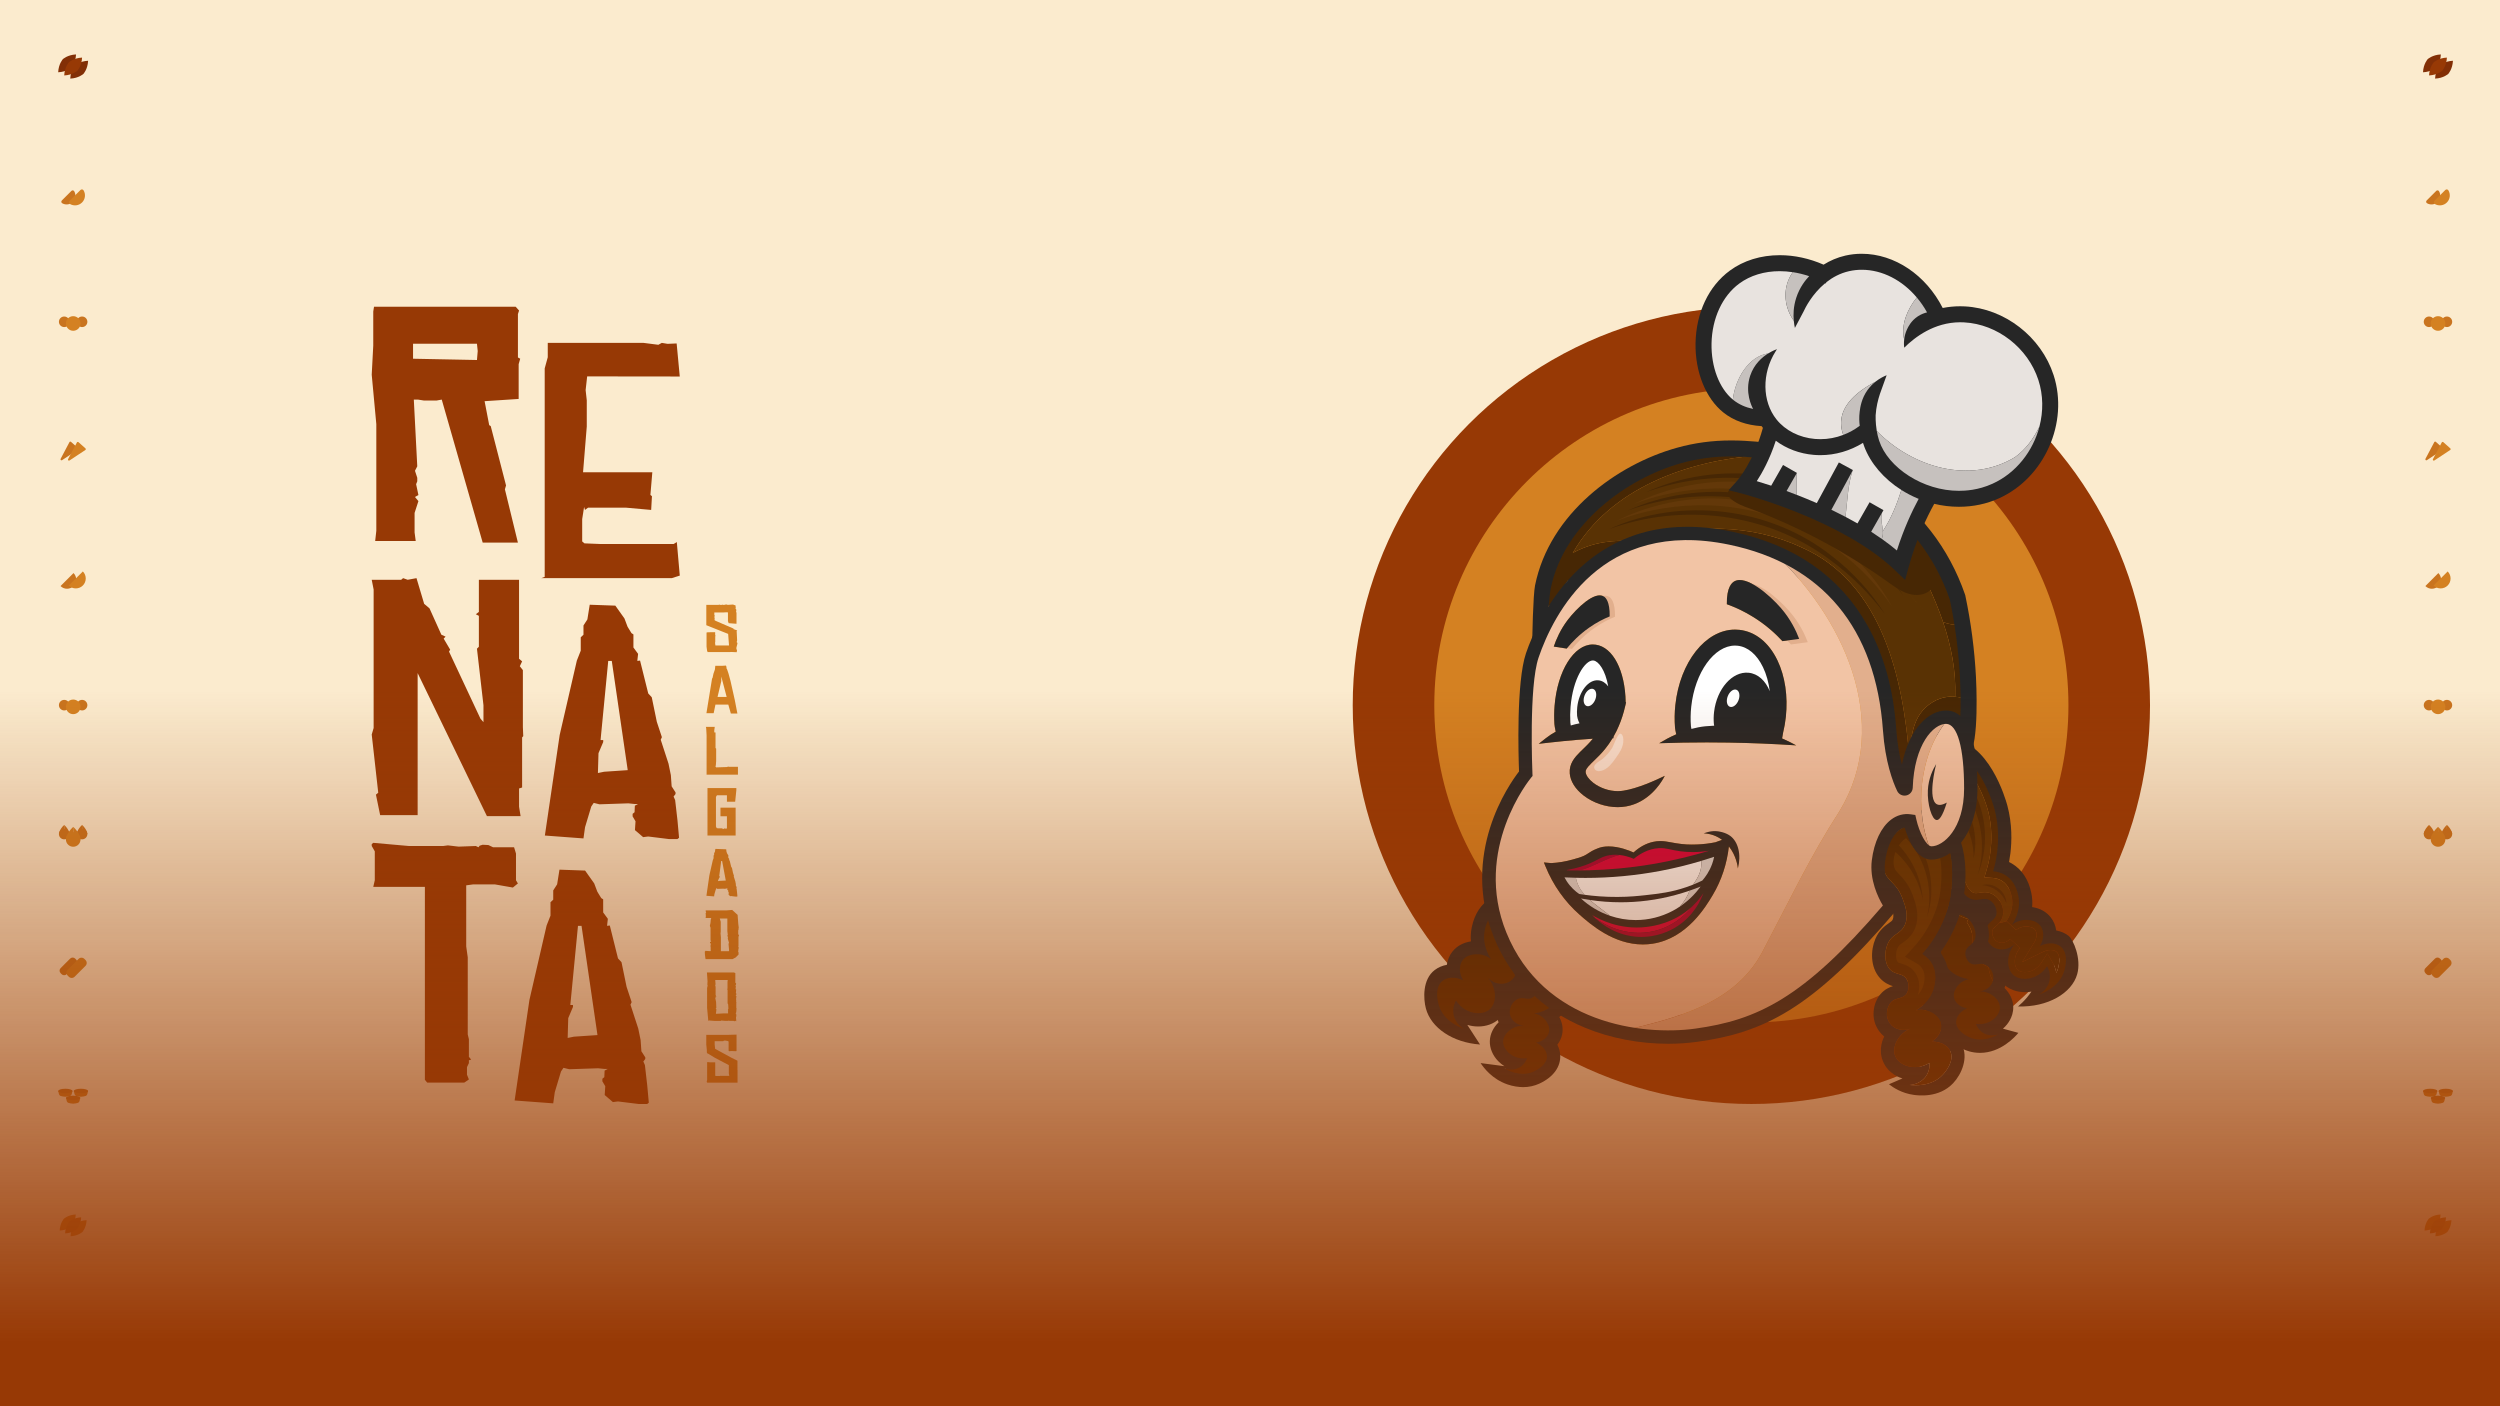 <?xml version="1.0" encoding="UTF-8"?>
<svg id="Camada_1" data-name="Camada 1" xmlns="http://www.w3.org/2000/svg" xmlns:xlink="http://www.w3.org/1999/xlink" viewBox="0 0 1920 1080">
  <defs>
    <style>
      .cls-1 {
        fill: url(#Gradiente_sem_nome_9);
      }

      .cls-2 {
        clip-path: url(#clippath-4);
      }

      .cls-2, .cls-3, .cls-4, .cls-5, .cls-6, .cls-7, .cls-8, .cls-9, .cls-10, .cls-11, .cls-12, .cls-13, .cls-14, .cls-15, .cls-16, .cls-17, .cls-18, .cls-19, .cls-20, .cls-21, .cls-22, .cls-23, .cls-24, .cls-25, .cls-26, .cls-27, .cls-28, .cls-29, .cls-30, .cls-31, .cls-32, .cls-33, .cls-34, .cls-35, .cls-36, .cls-37, .cls-38, .cls-39, .cls-40, .cls-41, .cls-42 {
        fill: none;
      }

      .cls-43 {
        fill: #262626;
      }

      .cls-3 {
        clip-path: url(#clippath-2);
      }

      .cls-44 {
        fill: #fff;
      }

      .cls-4 {
        clip-path: url(#clippath-6);
      }

      .cls-5 {
        clip-path: url(#clippath-9);
      }

      .cls-45 {
        fill: #c9741f;
      }

      .cls-46 {
        fill: #dbdbdb;
      }

      .cls-47 {
        fill: #f9e0cf;
      }

      .cls-6 {
        clip-path: url(#clippath-12);
      }

      .cls-7 {
        clip-path: url(#clippath-32);
      }

      .cls-8 {
        clip-path: url(#clippath-13);
      }

      .cls-48 {
        fill: #e8e3df;
      }

      .cls-9 {
        clip-path: url(#clippath-36);
      }

      .cls-49 {
        fill: #633809;
      }

      .cls-10 {
        clip-path: url(#clippath-21);
      }

      .cls-11 {
        clip-path: url(#clippath-28);
      }

      .cls-12 {
        clip-path: url(#clippath-7);
      }

      .cls-13 {
        clip-path: url(#clippath-18);
      }

      .cls-50 {
        fill: #c6c1be;
      }

      .cls-14 {
        clip-path: url(#clippath-27);
      }

      .cls-15 {
        clip-path: url(#clippath-37);
      }

      .cls-51 {
        fill: #d48122;
      }

      .cls-16 {
        clip-path: url(#clippath-10);
      }

      .cls-52 {
        fill: #a30036;
      }

      .cls-17 {
        clip-path: url(#clippath-34);
      }

      .cls-53 {
        fill: #472704;
      }

      .cls-18 {
        clip-path: url(#clippath-35);
      }

      .cls-19 {
        clip-path: url(#clippath-22);
      }

      .cls-20 {
        clip-path: url(#clippath-5);
      }

      .cls-21 {
        clip-path: url(#clippath-24);
      }

      .cls-22 {
        clip-path: url(#clippath-26);
      }

      .cls-54 {
        fill: #822f06;
      }

      .cls-55 {
        fill: #d4003e;
      }

      .cls-23 {
        clip-path: url(#clippath-31);
      }

      .cls-24 {
        clip-path: url(#clippath-16);
      }

      .cls-25 {
        clip-path: url(#clippath-15);
      }

      .cls-26 {
        clip-path: url(#clippath-3);
      }

      .cls-27 {
        clip-path: url(#clippath-11);
      }

      .cls-28 {
        clip-path: url(#clippath-29);
      }

      .cls-29 {
        clip-path: url(#clippath-33);
      }

      .cls-30 {
        clip-path: url(#clippath-19);
      }

      .cls-32 {
        clip-path: url(#clippath-20);
      }

      .cls-33 {
        clip-path: url(#clippath-23);
      }

      .cls-34 {
        clip-path: url(#clippath-17);
      }

      .cls-56 {
        fill: #fbebce;
      }

      .cls-35 {
        clip-path: url(#clippath-38);
      }

      .cls-36 {
        clip-path: url(#clippath);
      }

      .cls-57 {
        fill: #e2af8d;
      }

      .cls-58 {
        fill: #973905;
      }

      .cls-59 {
        fill: #f2c4a5;
      }

      .cls-60 {
        fill: #593204;
      }

      .cls-37 {
        clip-path: url(#clippath-1);
      }

      .cls-38 {
        clip-path: url(#clippath-8);
      }

      .cls-39 {
        clip-path: url(#clippath-25);
      }

      .cls-40 {
        clip-path: url(#clippath-14);
      }

      .cls-41 {
        clip-path: url(#clippath-39);
      }

      .cls-42 {
        clip-path: url(#clippath-30);
      }
    </style>
    <clipPath id="clippath">
      <rect class="cls-31" x="1861.44" y="633.56" width="21.85" height="16.74"/>
    </clipPath>
    <clipPath id="clippath-1">
      <rect class="cls-31" x="1861.44" y="633.56" width="21.85" height="16.74"/>
    </clipPath>
    <clipPath id="clippath-2">
      <rect class="cls-31" x="1863.28" y="145.47" width="18.16" height="12.26"/>
    </clipPath>
    <clipPath id="clippath-3">
      <rect class="cls-31" x="1863.28" y="145.47" width="18.16" height="12.26"/>
    </clipPath>
    <clipPath id="clippath-4">
      <rect class="cls-31" x="1860.89" y="836.15" width="22.94" height="11.48"/>
    </clipPath>
    <clipPath id="clippath-5">
      <rect class="cls-31" x="1860.89" y="836.15" width="22.94" height="11.48"/>
    </clipPath>
    <clipPath id="clippath-6">
      <rect class="cls-31" x="1861.44" y="242.83" width="21.85" height="11.21"/>
    </clipPath>
    <clipPath id="clippath-7">
      <rect class="cls-31" x="1861.44" y="242.83" width="21.85" height="11.21"/>
    </clipPath>
    <clipPath id="clippath-8">
      <rect class="cls-31" x="1861.44" y="537.25" width="21.85" height="11.21"/>
    </clipPath>
    <clipPath id="clippath-9">
      <rect class="cls-31" x="1861.44" y="537.25" width="21.85" height="11.21"/>
    </clipPath>
    <clipPath id="clippath-10">
      <rect class="cls-31" x="1860.87" y="41.8" width="22.99" height="18.57"/>
    </clipPath>
    <clipPath id="clippath-11">
      <rect class="cls-31" x="1860.87" y="41.8" width="22.99" height="18.57"/>
    </clipPath>
    <clipPath id="clippath-12">
      <rect class="cls-31" x="1862.02" y="932.73" width="20.69" height="16.71"/>
    </clipPath>
    <clipPath id="clippath-13">
      <rect class="cls-31" x="1862.02" y="932.73" width="20.69" height="16.71"/>
    </clipPath>
    <clipPath id="clippath-14">
      <rect class="cls-31" x="1862.63" y="339.14" width="19.46" height="14.64"/>
    </clipPath>
    <clipPath id="clippath-15">
      <rect class="cls-31" x="1862.63" y="339.14" width="19.46" height="14.64"/>
    </clipPath>
    <clipPath id="clippath-16">
      <rect class="cls-31" x="1862.68" y="438.87" width="19.37" height="13.28"/>
    </clipPath>
    <clipPath id="clippath-17">
      <rect class="cls-31" x="1862.68" y="438.87" width="19.37" height="13.28"/>
    </clipPath>
    <clipPath id="clippath-18">
      <rect class="cls-31" x="1861.94" y="735.4" width="20.85" height="15.66"/>
    </clipPath>
    <clipPath id="clippath-19">
      <rect class="cls-31" x="1861.94" y="735.4" width="20.85" height="15.66"/>
    </clipPath>
    <clipPath id="clippath-20">
      <rect class="cls-31" x="45.25" y="633.56" width="21.85" height="16.74"/>
    </clipPath>
    <clipPath id="clippath-21">
      <rect class="cls-31" x="45.25" y="633.56" width="21.85" height="16.74"/>
    </clipPath>
    <clipPath id="clippath-22">
      <rect class="cls-31" x="47.09" y="145.47" width="18.16" height="12.26"/>
    </clipPath>
    <clipPath id="clippath-23">
      <rect class="cls-31" x="47.09" y="145.47" width="18.16" height="12.26"/>
    </clipPath>
    <clipPath id="clippath-24">
      <rect class="cls-31" x="44.7" y="836.15" width="22.94" height="11.48"/>
    </clipPath>
    <clipPath id="clippath-25">
      <rect class="cls-31" x="44.7" y="836.15" width="22.94" height="11.48"/>
    </clipPath>
    <clipPath id="clippath-26">
      <rect class="cls-31" x="45.25" y="242.83" width="21.85" height="11.21"/>
    </clipPath>
    <clipPath id="clippath-27">
      <rect class="cls-31" x="45.25" y="242.83" width="21.85" height="11.21"/>
    </clipPath>
    <clipPath id="clippath-28">
      <rect class="cls-31" x="45.25" y="537.25" width="21.85" height="11.21"/>
    </clipPath>
    <clipPath id="clippath-29">
      <rect class="cls-31" x="45.25" y="537.25" width="21.85" height="11.21"/>
    </clipPath>
    <clipPath id="clippath-30">
      <rect class="cls-31" x="44.68" y="41.8" width="22.99" height="18.57"/>
    </clipPath>
    <clipPath id="clippath-31">
      <rect class="cls-31" x="44.68" y="41.8" width="22.99" height="18.57"/>
    </clipPath>
    <clipPath id="clippath-32">
      <rect class="cls-31" x="45.83" y="932.73" width="20.69" height="16.71"/>
    </clipPath>
    <clipPath id="clippath-33">
      <rect class="cls-31" x="45.83" y="932.73" width="20.69" height="16.71"/>
    </clipPath>
    <clipPath id="clippath-34">
      <rect class="cls-31" x="46.44" y="339.14" width="19.46" height="14.64"/>
    </clipPath>
    <clipPath id="clippath-35">
      <rect class="cls-31" x="46.44" y="339.14" width="19.46" height="14.64"/>
    </clipPath>
    <clipPath id="clippath-36">
      <rect class="cls-31" x="46.49" y="438.87" width="19.37" height="13.28"/>
    </clipPath>
    <clipPath id="clippath-37">
      <rect class="cls-31" x="46.49" y="438.87" width="19.37" height="13.28"/>
    </clipPath>
    <clipPath id="clippath-38">
      <rect class="cls-31" x="45.75" y="735.4" width="20.85" height="15.66"/>
    </clipPath>
    <clipPath id="clippath-39">
      <rect class="cls-31" x="45.75" y="735.4" width="20.85" height="15.66"/>
    </clipPath>
    <linearGradient id="Gradiente_sem_nome_9" data-name="Gradiente sem nome 9" x1="960" y1="1080" x2="960" y2="530.33" gradientUnits="userSpaceOnUse">
      <stop offset=".09" stop-color="#973905"/>
      <stop offset="1" stop-color="#973905" stop-opacity="0"/>
    </linearGradient>
  </defs>
  <rect class="cls-56" width="1920" height="1080"/>
  <g>
    <circle class="cls-58" cx="1345.05" cy="541.7" r="306.16"/>
    <circle class="cls-51" cx="1345.05" cy="541.7" r="243.51"/>
    <g>
      <path class="cls-53" d="m1113.08,745.59c-3.47,2.68-7.25,5.12-9.81,8.68-3.23,4.49-4.14,10.39-3.27,15.85.87,5.47,3.39,10.56,6.47,15.15,2.02,3.01,4.41,5.94,7.63,7.61,3.22,1.67,7.47,1.81,10.28-.49,2.81-2.3,3.22-7.3.28-9.43,7.05,1.08,15.03,1.92,20.58-2.55,1.72-1.39,3.31-3.32,5.52-3.45,2.19-.12,4.11,1.75,4.7,3.87.59,2.11.12,4.37-.55,6.46-1.75,5.49-4.93,11.1-3.35,16.64.72,2.53,2.37,4.67,3.75,6.92s2.53,4.84,2.1,7.43c-.43,2.6-3.07,4.94-5.59,4.17,6.15,2.68,12.46,5.4,19.15,5.77,6.69.36,13.96-2.12,17.49-7.82,4.33-7,1.85-16.03,2.77-24.21.94-8.44,5.61-16.96,2.83-24.99-1.68-4.83-5.75-8.36-9.5-11.84-12.45-11.56-22.96-25.18-31.06-40.12-2.22-4.1-5.4-17.3-12.13-13.89-3.06,1.55-3.51,5.84-4.66,8.72-1.54,3.86-3.4,7.6-5.55,11.15-4.73,7.8-10.86,14.77-18.09,20.34Z"/>
      <path class="cls-53" d="m1207.91,424.66c28.86-50.03,88.48-71.11,144.84-75.16.33-.68.65-1.37.98-2.05-40.75-1.89-83.26,4.46-117.29,26.95-15.42,10.19-28.54,23.98-37.89,39.93-7.1,12.1-16.46,31.6-14.4,46.17,1.03,7.3,5.08,5.86,10.31,1.26,5.96-5.23,10.74-11.84,16.81-17.08,14.77-12.73,32.19-22.44,50.78-28.38-18.71-2.09-36.42-1.31-54.13,8.35Z"/>
      <path class="cls-53" d="m1484.23,539.28c-16.26,9.76-17.02,28.55-17.67,46.13,1.28-3.1,2.43-6.28,3.65-9.39,3.21-8.21,7.47-16.66,15.04-21.18,7.57-4.52,19.26-3.09,22.94,4.93.23-7.1.43-14.27.53-21.45,0-.58,0-1.16.02-1.74-8-2.78-16.91-2.05-24.52,2.7Z"/>
      <path class="cls-53" d="m1485.5,419.61c-2.11-3.47-4.53-6.98-8.11-8.88-3.59-1.9-8.64-1.63-11.06,1.62-1.1,1.49-1.53,3.36-1.97,5.2,10.71,19.52,20.89,39.51,27.92,60.19,4.44,1.73,8.97,2.41,13.55,2.27-3.09-21.37-9.1-41.9-20.32-60.4Z"/>
      <path class="cls-53" d="m1505.82,480.02c-4.58.14-9.11-.54-13.55-2.27,6.29,18.51,10.03,37.57,9.34,57.34,2.42.2,4.81.68,7.13,1.48.24-18.96-.24-38.06-2.92-56.55Z"/>
      <path class="cls-53" d="m1383.94,420.56c-38.78-18.47-85.9-18.6-129.31-4.92,2.46.16,4.93.38,7.43.66,12.83-4.09,26.24-6.43,39.75-6.63,45.77-.74,91.27,22.37,117.65,59.77,26.36,37.37,32.99,84.74,38.89,130.09,3.67-4.09,6.12-9.01,8.22-14.13,0-.16.01-.31.02-.47-4.58-64.51-21.46-137.38-82.64-164.37Z"/>
      <path class="cls-60" d="m1492.28,477.75c-.34-.13-.68-.26-1.02-.4.34.14.68.27,1.02.4-7.02-20.68-17.21-40.67-27.92-60.19-.5,2.1-1.01,4.17-2.54,5.62-3.64,3.45-9.53.66-13.7-2.14-1.96-1.32-3.94-2.61-5.93-3.89,11.75,19.89,20.96,40.31,39.99,54.58-19.04-14.27-28.25-34.67-39.99-54.57-30.89-19.89-64.62-35.35-99.86-45.75,3.48-7.31,6.96-14.61,10.42-21.92-56.35,4.05-115.97,25.13-144.83,75.16,15.35-8.37,30.71-10.07,46.71-9.01,43.42-13.68,90.53-13.55,129.31,4.92,61.18,26.99,78.06,99.86,82.64,164.37.65-17.44,1.54-35.99,17.65-45.66,5.4-3.38,11.46-4.69,17.38-4.19.7-19.77-3.05-38.83-9.34-57.34Z"/>
      <path class="cls-49" d="m1241.9,399.87c10.59-5.34,57.55-27.56,115.23-11.08,62.29,17.8,90.64,67.46,95.75,76.8-8.8-12.87-36.55-49.87-88.69-67.93-58.65-20.31-108.7-2.99-122.28,2.21Z"/>
      <path class="cls-49" d="m1255.11,386.95c10.59-5.34,57.55-27.56,115.23-11.08,62.29,17.8,90.64,67.46,95.75,76.8-8.8-12.87-36.55-49.87-88.69-67.93-58.65-20.31-108.7-2.99-122.28,2.21Z"/>
      <path class="cls-53" d="m1235.66,406.39c55.29-25.24,123.98-17.03,171.56,20.92,15.94,12.35,29.73,27.41,40.4,44.35-11.97-16.03-26.34-30.08-42.32-41.8-48.09-36.04-113.44-43.93-169.64-23.47h0Z"/>
      <path class="cls-53" d="m1249.83,392.22c55.29-25.24,123.98-17.03,171.56,20.92,15.94,12.35,29.73,27.41,40.4,44.35-11.97-16.03-26.34-30.08-42.32-41.8-48.09-36.04-113.44-43.93-169.64-23.47h0Z"/>
      <path class="cls-53" d="m1264,378.04c55.29-25.24,123.98-17.03,171.56,20.92,15.94,12.35,29.73,27.41,40.4,44.35-11.97-16.03-26.34-30.08-42.32-41.8-48.09-36.04-113.44-43.93-169.64-23.47h0Z"/>
      <path class="cls-43" d="m1181.55,713.18c-1.36,1.54-2.96,2.79-4.79,3.54-5.85,2.38-9.97-1.93-14.89,1.29-3.11,2.04-5.27,6.27-4.8,10.02.68,5.51,6.52,5.87,8.04,11.64,1.23,4.68-.75,11.53-6.3,14.49-5.03,2.68-11.67,1.47-16.01-3.14,7.18,8.29,6.54,19.36,1.44,24.04-5.74,5.27-19.01,4.16-26-6.63-.68,1.18-2.91,5.37-1.91,10.76,1.35,7.28,7.47,10.67,8.29,11.11-1.95-.65-15.94-5.53-19.66-18.51-.53-1.84-3.83-13.36,3.09-18.62,3.99-3.03,10.09-3,15.69-.26-3.32-5.39-3.41-11.7-.26-15.69,3.06-3.88,8.13-4.23,9.87-4.35,6.16-.43,10.6,2.77,11.83,3.73-1.34-1.97-7.23-11.07-4.82-22.42.55-2.57,2.38-11.21,10.2-15.86,3.53-2.1,7-2.63,9.11-2.77-.8-2.68-1.68-6.1-2.39-10.13-.62-.19-1.24-.38-1.86-.55-2.98.54-5.74.98-8.38,1.32.12.73.24,1.46.37,2.19-.71.35-1.41.73-2.09,1.13-7.74,4.6-12.78,12.18-14.98,22.53-.82,3.88-.96,7.55-.65,10.94-6.1.97-10.89,3.62-14.25,7.88-2.31,2.92-3.72,6.41-4.25,10.12-3.47.61-6.64,1.97-9.34,4.02-9.5,7.22-8.74,22.16-6.74,29.59,4.02,14.9,20.65,26.09,41.56,27.6l-9.76-15.07c2.7.81,5.52,1.23,8.39,1.23,6.19,0,11.82-2.05,15.86-5.76,4.75-4.36,7.13-10.7,7.18-17.42,1.84-.44,3.62-1.11,5.28-1.99,10.4-5.55,13.62-17.6,11.38-26.13-1.24-4.7-3.83-7.67-5.94-9.64,1.1.16,2.36.29,3.78.29,2.74,0,5.29-.5,7.79-1.52,2.87-1.17,5.33-2.91,7.43-5-2.22-2.62-4.4-5.28-6.5-8.01Z"/>
      <path class="cls-43" d="m1217.23,746.1c-3.27-1.73-6.41-3.7-9.39-5.84-.07.05-.16.11-.23.16-4.35,2.94-8.31,4.94-11.28,6.27,1.06,1.41,2.62,3.89,3.22,7.28,1.32,7.49-3.14,13.36-4.47,15.12-5.87,7.72-14.84,8.96-16.82,9.19,1.28.26,5.73,1.32,8.82,5.45.87,1.17,3.42,4.57,2.63,8.62-.81,4.17-4.85,7.56-10.07,8.4,4.79,2.05,8.14,5.89,8.4,10.07.45,7.25-8.64,11.45-10.1,12.12-10.25,4.73-20.98-1.46-22.45-2.34.73.28,6.22,2.3,11.56-.82,3.95-2.31,5.39-6.01,5.76-7.08-10.65,1.46-18.6-6.33-18.4-12.84.18-5.78,6.84-12.23,16.01-12.21-5.28-.23-9.68-3.77-10.72-8.42-1.16-5.13,2.09-10.12,5.73-11.9,4.48-2.19,7.89,1.31,11.76-1.26,2.63-1.75,4.13-5.43,3.72-8.51-.64-4.87-5.63-5.13-7.31-10.13-1.73-5.16,1.27-11.74,5.12-15.37,4.89-4.61,9.3-2.75,13.79-5.83-2.4-2.61-4.74-5.3-6.99-8.06-.26.06-.56.12-.95.2-3.19.66-8,1.65-12.87,6.25-6.05,5.71-11.07,16.31-7.79,26.07.8,2.38,1.94,4.25,3.12,5.73-2.13.2-4.16.78-6.08,1.71-7.2,3.52-13.58,12.89-11.23,23.34.29,1.28.7,2.51,1.21,3.69-4.02,3.9-6.57,8.94-6.74,14.37-.17,5.42,2.16,11.04,6.41,15.42,1.44,1.48,3.05,2.79,4.79,3.89-6.1-.8-12.19-1.6-18.29-2.4,2.41,3.65,8.83,12.27,20.47,16.34,4.63,1.62,8.85,2.09,12.12,2.15h0c4.43,0,8.65-.91,12.54-2.7,10.75-4.96,16.59-13,16.02-22.05-.17-2.73-.94-5.38-2.21-7.82,1.85-2.38,3.15-5.12,3.72-8.08.86-4.44.11-8.86-2.24-13.2,2-1.58,3.94-3.49,5.7-5.81,7.03-9.25,7.36-17.66,6.4-23.09-.05-.28-.1-.55-.16-.83,1.31-.79,2.6-1.61,3.86-2.46,1.2-.81,2.52-1.77,3.89-2.8Z"/>
      <path class="cls-53" d="m1339.57,388.95c39.19,14.19,76.43,33.78,110.33,58.03,4.49,3.21,9,6.55,14.18,8.46,5.18,1.91,11.24,2.23,16.04-.51,9.24-5.29,9.38-19.29,3.73-28.31-6.27-10-17.21-15.91-27.67-21.38-27.64-14.46-56.26-29.21-87.37-31.55-10.42-.78-27.01-3.43-37.01.54-12.01,4.77.96,12.25,7.78,14.72Z"/>
      <path class="cls-43" d="m1454.97,614.46c-5.64-9.56-9.84-21.46-12.15-34.39-.4-2.15-.74-4.41-1.03-6.87-.29-2.41-.51-4.9-.65-7.6v-.49c-.03-.94-.05-1.87-.1-2.8v-.24s-.06-1.32-.06-1.32c-1.58-36.44-14.28-70.25-35.77-95.17l-.7-.82-.05-.09c-23.14-27.45-60.08-43.18-101.4-43.18-22.93,0-45.67,4.77-67.59,14.17-9.64,4.14-18.93,9.13-27.62,14.86-4.2,8.04-8,16.47-11.3,25.06l-.09.24-19.64,27.5-.05-6.3c-.06-7.33.63-39.95,2.15-47.47,11.16-55.18,62.78-92.84,108.98-105.68,13.58-3.78,27.23-5.61,41.73-5.61,7.18,0,13.25.44,18.85.88,2.14.17,4.58.41,7.22.72l4.55.54-3.43,3.03c-2.23,1.97-3.19,3.77-3.42,6.42l-.18,2.07-2.07-.21c-1.42-.14-2.64-.25-3.64-.33-5.35-.43-11.14-.85-17.87-.85-13.37,0-25.94,1.69-38.44,5.16-41.21,11.46-90.15,46.47-100.23,96.28-.7,3.45-1.5,11.88-1.82,15.41,2.11-3.61,6.38-7.65,8.78-11.28,2.81-4.25,7.66-8.14,9.55-11.67l5.61-6.37,4.09-3.64c9.49-6.45,1.74-5.03,13.46-10.06,23.46-10.06,47.83-15.17,72.43-15.17,45.36,0,85.98,17.61,111.42,48.31l.13.16c23.23,26.99,36.95,63.47,38.65,102.74v.27c.02.31.04.65.04,1.02.06.97.08,2.06.1,3.17.13,2.48.32,4.7.58,6.85.26,2.21.56,4.22.92,6.16,1.55,8.71,4.03,16.82,7.27,23.85.05-.55.11-1.1.17-1.65,3.12-29.3,16.42-51.41,30.92-51.41.49,0,.99.03,1.49.08.68.06,1.54.14,2.57.53,4.36,1.64,6.47,6.39,7.58,11.25.79-8.63,1.31-22.07.36-40.04-1.07-20.27-3.7-40.48-7.83-60.09-5.69-16.43-13.84-31.54-24.2-44.91-1.72-2.21-3.61-4.49-5.94-7.15l-1.34-1.52,1.51-1.35c.3-.27.52-.51.69-.76l.13-.2c.41-.52.63-.87.78-1.2l.05-.11.06-.1c.81-1.41,1.35-2.79,1.68-4.37l.83-3.9,2.68,2.94c3,3.3,5.89,6.72,8.58,10.19,11.22,14.47,20.01,30.8,26.15,48.54l.21.6.13.63c4.27,20.27,7,41.16,8.1,62.1.12,2.1,2.75,51.66-5.32,60.15l-3.02,3.18-4.49.07c-6.43-.04-10.04-4.29-10.78-12.63-.49-5.52-1.11-8.2-1.56-9.48-5.49,1.76-15.29,16.72-17.8,40.25-.3,2.81-.48,5.52-.54,8.07l-.74,36.02-18.31-31.03Z"/>
      <g>
        <path class="cls-31" d="m1539.19,775.22l7.36-6.18c.95-.8,1.86-1.63,2.75-2.49-6.06-1.11-10.27-3.71-13-6.09.17.47.36.94.55,1.39,1.75,4.26,2.36,8.77,2.34,13.37Z"/>
        <path class="cls-53" d="m1579.23,730.86c-1.08-.82-2.57-1.25-4.31-1.25-1.92,0-4.01.52-6.04,1.52l-15.87,7.76,9.26-15.04c2.16-3.51,2.4-7.55.6-9.84-1.66-2.1-4.96-2.33-6.2-2.41-.26-.02-.52-.03-.78-.03-3.69,0-6.52,1.88-7.57,2.7l-7.35-6.91c-1.64.72-3.53,1.16-5.49,1.42-.89,1.04-1.84,1.87-2.68,2.59-1.53,1.32-2.28,2.01-2.6,3.23-.63,2.39.35,6.85,3.76,8.67.99.53,2.14.81,3.34.81,2.4,0,4.78-1.07,6.53-2.93l7.6,6.86c-5.48,6.33-4.76,14.25-1.85,16.92,1.17,1.08,3.22,1.72,5.48,1.72,5.01,0,9.78-2.75,12.77-7.36l4.54-7,4.18,7.22c.93,1.6,2.18,4.29,2.66,7.72.51-1,.95-2.06,1.28-3.21,1.39-4.83,1.78-10.82-1.27-13.14Z"/>
        <path class="cls-60" d="m1540.97,707.34c1.82-2.68,5.87-9.85,4.04-18.47-.47-2.23-1.91-9.02-7.81-12.53-2.01-1.2-4.31-1.89-6.83-2.06l-6.39-.42,1.83-6.14c1.39-4.66,2.38-9.46,2.95-14.26.72-6.11,1.44-18.24-1.94-30.8-2.53-9.42-11.21-31.89-24.13-38.41-1.37,1.01-2.61,2.24-3.65,3.57-2.81,3.6-4.45,7.95-6,12.24-10.11,28.17-17.6,57.29-22.36,86.84-1.51,9.38-2.74,18.88-3.25,28.37,9.89-6.66,19.9-13.08,30.88-17.25-1.51-1.57-2.9-3.32-4.13-5.26l-2.51-3.98,3.75-2.84c.77-.59,1.35-1.1,1.82-1.61,1.49-1.62,2.64-3.35,3.51-5.26l4.89-10.73,4.5,10.9c1.31,3.18,3.29,5.5,5.42,6.37.64.26,1.25.38,1.98.38.82,0,1.75-.15,2.72-.31,1.19-.19,2.54-.41,4.01-.41,2.6,0,4.9.68,7.04,2.09,4.86,3.19,7.77,9.33,7.08,14.93-.36,2.88-1.55,4.92-2.89,6.49,1.96-.26,3.85-.7,5.49-1.42h-.01Z"/>
        <path class="cls-53" d="m1469.06,747.06c2.73,15.23,8.97,30.2,19.32,41.84,3.44,3.87,7.73,9.44,12.68,11.42,7,2.8,17.05,1.28,24.45,1.49,2.85.08,5.97.08,8.19-1.71,2.25-1.81,2.92-4.91,3.43-7.75.87-4.79,1.72-9.73,1.97-14.62l-2.82-.09,2.9-2.43c.02-4.59-.59-9.11-2.34-13.37-.19-.45-.38-.92-.55-1.39-.18-.16-.38-.32-.55-.47-4.78-4.39-7.76-10.46-8.6-17.37-.96-.38-1.9-.81-2.81-1.3-3.9-2.08-7.15-5-9.67-8.66l-1.42-2.06.76-2.38c1.87-5.89,1.11-12.63-2.01-17.59l-1.44-2.29s1.1-2.53,1.11-2.55c-1.32-.3-2.61-.71-3.87-1.23-3.53-1.44-6.74-3.67-9.51-6.54-10.98,4.17-21,10.59-30.88,17.25-.57,10.65-.25,21.31,1.63,31.8Z"/>
        <path class="cls-43" d="m1536.29,777.65l2.82.09c.04-.84.07-1.68.08-2.52l-2.9,2.43Z"/>
        <path class="cls-53" d="m1536.3,760.46c-.03-.09-.06-.17-.09-.26-.02.04-.04.09-.06.13.05.04.1.08.14.12Z"/>
        <path class="cls-53" d="m1586.38,728.18c-7.11-16.82-29.22-24.34-34.21-41.9-1.55-5.47-1.35-11.72-4.86-16.19-1.82-2.32-4.48-3.89-6.3-6.21-4-5.09-3.11-12.3-2.7-18.76,1.12-17.51-2.85-35.32-11.31-50.7-3.54-6.44-9.05-13.11-16.4-13.05-2.87.02-5.59,1.14-7.91,2.85,12.92,6.53,21.6,29,24.13,38.41,3.37,12.56,2.66,24.69,1.94,30.8-.57,4.8-1.56,9.6-2.95,14.26l-1.83,6.14,6.39.42c2.52.17,4.82.86,6.83,2.06,5.9,3.51,7.34,10.3,7.81,12.53,1.83,8.62-2.21,15.79-4.04,18.47l7.36,6.92c1.05-.81,3.88-2.7,7.57-2.7.25,0,.51,0,.78.03,1.24.09,4.55.31,6.2,2.41,1.8,2.29,1.56,6.33-.6,9.84l-9.26,15.04,15.87-7.76c2.03-.99,4.12-1.52,6.04-1.52,1.74,0,3.23.43,4.31,1.25,3.05,2.32,2.66,8.31,1.27,13.14-.33,1.14-.76,2.21-1.28,3.21-.48-3.43-1.73-6.12-2.66-7.72l-4.18-7.22-4.54,7c-2.99,4.61-7.76,7.36-12.77,7.36-2.26,0-4.31-.64-5.48-1.72-2.91-2.67-3.64-10.59,1.85-16.92l-7.6-6.86c-1.75,1.86-4.13,2.93-6.53,2.93-1.2,0-2.35-.28-3.34-.81-3.41-1.82-4.39-6.28-3.76-8.67.32-1.23,1.07-1.91,2.6-3.23,2.1-1.81,4.98-4.3,5.57-9.08.69-5.6-2.22-11.74-7.08-14.93-2.14-1.4-4.45-2.09-7.04-2.09-1.47,0-2.81.22-4.01.41-.98.16-1.9.31-2.72.31-.74,0-1.35-.12-1.98-.38-2.13-.87-4.1-3.19-5.42-6.37l-4.5-10.9-4.89,10.73c-.87,1.92-2.02,3.64-3.51,5.26-.47.51-1.05,1.02-1.82,1.61l-3.75,2.84,2.51,3.98c1.91,3.01,4.2,5.59,6.76,7.68,5.77-5.05,12.71-3.03,18.09.55,11.19,5.59-1.4,19.68,2.46,31.43,3.54.78,6.48,2.07,7.77,3.36,4.16,5.55,8.31,12.97,8.01,19.73,1.31-.94,3.26-1.25,4.96-1.36,4.07-.25,8.22-.48,12.15.58,3.93,1.07,7.67,3.69,8.99,7.55.38,1.12.6,2.39,1.49,3.18,1.21,1.08,3.1.76,4.64.24,7.29-2.46,13.47-8.06,16.63-15.07,3.16-7.02,3.26-15.35.26-22.44Z"/>
        <path class="cls-53" d="m1529.26,735.77c-1.3-1.3-4.23-2.59-7.77-3.36.38,1.15.9,2.27,1.63,3.36-1.79,0-3.79.09-5.8.12,2.03,2.17,4.37,4.01,7.03,5.43.91.48,1.84.92,2.81,1.3.84,6.91,3.82,12.98,8.6,17.37.12.11.27.23.4.35.02-.04.04-.09.06-.13-.34-.98-.56-1.98-.26-2.95.23-.75.71-1.31,1.32-1.74.3-6.76-3.85-14.19-8.01-19.73Z"/>
        <path class="cls-53" d="m1519.03,700.98c-5.38-3.58-12.32-5.6-18.09-.55,2.12,1.72,4.42,3.13,6.88,4.13,1.26.51,2.55.92,3.87,1.23-.01.03-1.11,2.55-1.11,2.55l1.44,2.29c3.11,4.96,3.88,11.7,2.01,17.59l-.76,2.38,1.42,2.06c.8,1.16,1.7,2.22,2.64,3.23,2.02-.02,4.01-.12,5.8-.12-8.19-12.28,8.19-28.66-4.09-34.8Z"/>
      </g>
      <path class="cls-53" d="m1514.52,605.06c11.79,20.64,13.07,46.14,4.19,67.09,6.97-21.67,3.1-45.98-9.38-63.81l5.19-3.28h0Z"/>
      <path class="cls-53" d="m1513.75,628.7c3.63,10.03,4.2,20.78,1.97,30.6.21-10.07-2.54-19.89-7.51-27.97l5.55-2.63h0Z"/>
      <path class="cls-53" d="m1522.2,679.78c8.57-2.69,18.73,4.81,18.66,13.8-3.18-8.04-10.04-13.12-18.66-13.8h0Z"/>
      <path class="cls-43" d="m1588.52,718.63c-2.7-2.05-5.88-3.41-9.34-4.02-.53-3.71-1.94-7.21-4.25-10.12-3.37-4.26-8.15-6.91-14.25-7.88.31-3.38.17-7.06-.65-10.93-2.19-10.34-7.23-17.93-14.98-22.53-.68-.41-1.38-.78-2.09-1.13.42-2.24.77-4.5,1.04-6.75,1.05-8.81,1.48-22.3-2.35-36.59-1.38-5.13-14.34-50.16-44.78-51.57-.47-.02-.94-.03-1.41-.03-2.18,0-4.23.25-6.18.64,1.07,3.33,1.47,6.71,1.53,10.14,1.75-.4,3.61-.62,5.59-.53,23.37,1.08,34.86,42.12,35.37,44,3.63,13.52,2.85,26.24,2.08,32.73-.74,6.24-2.02,11.39-3.13,15.12,2.11.14,5.58.66,9.11,2.77,7.82,4.65,9.65,13.29,10.2,15.86,2.41,11.35-3.47,20.44-4.82,22.42,1.23-.96,5.67-4.15,11.83-3.73,1.74.12,6.81.47,9.87,4.35,3.15,3.99,3.06,10.3-.26,15.69,5.6-2.74,11.7-2.77,15.69.26,6.92,5.26,3.62,16.78,3.09,18.62-3.72,12.98-17.71,17.86-19.66,18.51.82-.44,6.94-3.84,8.29-11.11,1-5.38-1.24-9.58-1.91-10.76-7,10.79-20.26,11.91-26,6.63-5.1-4.68-5.74-15.75,1.44-24.04-4.34,4.61-10.98,5.82-16.01,3.14-5.55-2.96-7.53-9.81-6.3-14.49,1.52-5.77,7.36-6.13,8.04-11.64.46-3.75-1.69-7.98-4.8-10.02-4.91-3.22-9.04,1.09-14.89-1.29-3.74-1.53-6.55-5.13-8.21-9.15-1.06,2.32-2.47,4.51-4.4,6.6-.77.83-1.62,1.55-2.5,2.22,2.66,4.21,6.39,7.82,11.25,9.8,2.46,1,5.08,1.51,7.79,1.51,1.42,0,2.68-.13,3.78-.29-1.66,1.55-3.61,3.73-4.97,6.86,3.99,6.35,4.84,14.66,2.55,21.86,1.92,2.8,4.51,5.26,7.85,7.04,1.66.88,3.43,1.55,5.28,1.99.05,6.72,2.44,13.06,7.18,17.42,6.17,5.66,13.87,5.73,15.87,5.76,2.06.03,3.8-.2,5.04-.44-.99,1.47-2.15,3.03-3.48,4.62-2.32,2.76-4.66,5.01-6.8,6.8,22.82.71,41.31-10.18,45.42-24.73,3.4-12.03-2.99-26.74-6.74-29.59Z"/>
      <path class="cls-43" d="m1538.29,789.99c.36-.31.89-.78,1.48-1.4,1.18-1.23,6.67-6.93,6.41-15.42-.17-5.43-2.72-10.47-6.74-14.37.52-1.18.93-2.41,1.22-3.69,2.35-10.45-4.03-19.83-11.23-23.34-1.91-.94-3.95-1.51-6.08-1.71,1.19-1.48,2.32-3.35,3.12-5.73,3.28-9.76-1.74-20.36-7.79-26.07-4.87-4.59-9.68-5.59-12.87-6.24-2.03-.42-2.09-.48-2.39-.77-.25-.25-.46-.57-.66-.92-.99,3.41-2.35,6.71-4.31,9.93,4.29,2.56,8.53,1.04,13.2,5.46,3.85,3.63,6.85,10.21,5.12,15.37-1.68,5-6.67,5.26-7.31,10.13-.41,3.08,1.09,6.76,3.72,8.51,3.86,2.58,7.27-.92,11.76,1.26,3.64,1.78,6.89,6.77,5.73,11.9-1.05,4.65-5.44,8.19-10.72,8.42,9.16-.02,15.82,6.43,16.01,12.21.2,6.51-7.74,14.3-18.4,12.84.37,1.07,1.81,4.78,5.76,7.08,5.34,3.12,10.83,1.1,11.56.82-1.47.88-12.2,7.07-22.45,2.34-1.45-.67-10.55-4.87-10.1-12.12.26-4.18,3.61-8.02,8.4-10.07-5.22-.84-9.27-4.23-10.07-8.4-.78-4.05,1.76-7.45,2.63-8.62,3.09-4.13,7.54-5.2,8.82-5.45-1.98-.23-10.95-1.47-16.82-9.19-1.33-1.75-5.8-7.63-4.47-15.12.6-3.38,2.16-5.86,3.22-7.28-1.31-.59-2.83-1.33-4.47-2.2-.33,2.13-.95,4.23-1.93,6.23.23.81.45,1.61.69,2.42,1.71,5.76,2.95,10.94,3.54,17.02.3,3.1-.25,6.09-1.4,8.84.78.75,1.57,1.45,2.37,2.09-2.34,4.34-3.1,8.76-2.24,13.2.57,2.96,1.86,5.7,3.72,8.08-1.28,2.44-2.04,5.09-2.21,7.82-.56,9.05,5.28,17.09,16.02,22.05,1.42.66,6.08,2.7,12.54,2.7,16.07,0,27.11-12.57,29.45-15.37-3.95-1.07-7.89-2.14-11.84-3.22Z"/>
      <path class="cls-43" d="m1500.06,794.62c1.14-3.58,1.37-7.34.55-10.97-1.19-5.3-4.36-9.75-9.44-13.27,1.74-2.92,3.21-6.28,4.14-10.14,2.5-10.28,1.23-19.29-3.76-26.79-.44-.66-.91-1.31-1.4-1.93,1.35-1.84,2.64-3.72,3.85-5.64,4.75-7.49,10.98-19.47,13.7-34,.98-5.22,8.79-51.42-18.08-65.87-4.61-2.48-9.74-3.73-15.28-3.73-8.04,0-14.36,2.65-16.12,3.47-16.2,7.55-25.79,27.55-21.37,44.59,1.83,7.08,5.53,10.9,8.51,13.98,2.54,2.63,4.55,4.71,6.41,9.78,1.49,4.08,3.19,8.71,1.88,11.94-.4.98-.73,1.31-2.95,2.88-2.99,2.11-7.51,5.31-10.43,12.16-3.66,8.59-4.09,21.7,3.59,30.18,3.36,3.71,7.16,5.24,9.9,6.11-2.76.86-6.38,2.42-9.53,6.12-5.71,6.72-8.02,18.98-1.04,28.48,1.12,1.53,2.43,2.89,3.9,4.08-.63,1.18-4.79,9.42-1.06,18.82,4.05,10.18,13.93,13.07,15.04,13.37-3.45,1.49-6.9,2.97-10.36,4.46,3.19,2.49,9.8,6.93,19.15,8.19,3.06.41,19.26,2.59,30.17-9,6.69-7.11,11.77-19.7,6.71-29.58-1.56-3.04-3.86-5.63-6.69-7.66Zm-7.68,30.45c-8.97,10.1-23.69,8.45-25.73,8.19.93-.04,7.92-.46,12.28-6.43,3.23-4.42,3.03-9.17,2.92-10.53-10.98,6.71-23.42,1.98-26.32-5.26-2.57-6.43,1.64-16.69,11.7-21.05-5.9,2.28-12.42.5-15.79-4.09-3.72-5.07-2.55-12.1.58-15.79,3.86-4.54,9.28-2.34,12.28-7.02,2.04-3.18,1.92-7.93,0-11.11-3.04-5.03-8.63-2.92-12.87-7.6-4.37-4.83-4.23-13.47-1.75-19.3,3.52-8.28,10.28-7.36,13.45-15.2,2.79-6.89.18-14.02-1.75-19.3-4.95-13.54-12.18-13.4-14.62-22.81-2.91-11.22,3.36-26.96,15.79-32.75.89-.41,12.11-5.44,22.22,0,20.6,11.08,13.22,53.05,12.87,54.97-2.57,13.76-8.78,24.89-12.28,30.41-3.36,5.3-6.74,9.4-9.36,12.28,1.84,1.04,4.74,3.01,7.02,6.43,5.04,7.58,2.96,16.16,2.34,18.71-2.73,11.27-11.97,16.93-14.04,18.13,1.53-.33,6.91-1.29,12.28,1.75,1.52.86,5.93,3.37,7.02,8.19,1.12,4.96-1.7,10.61-7.02,14.04,6.23-.05,11.75,2.56,14.04,7.02,3.97,7.73-3.99,16.7-5.26,18.13Z"/>
      <path class="cls-53" d="m1492.38,825.08c-8.97,10.1-23.69,8.45-25.73,8.19.93-.04,7.92-.46,12.28-6.43,3.23-4.42,3.03-9.17,2.92-10.53-10.98,6.71-23.42,1.98-26.32-5.26-2.57-6.43,1.64-16.69,11.7-21.05-5.9,2.28-12.42.5-15.79-4.09-3.72-5.07-2.55-12.1.58-15.79,3.86-4.54,9.28-2.34,12.28-7.02,2.04-3.18,1.92-7.93,0-11.11-3.04-5.03-8.63-2.92-12.87-7.6-4.37-4.83-4.23-13.47-1.75-19.3,3.52-8.28,10.28-7.36,13.45-15.2,2.79-6.89.18-14.02-1.75-19.3-4.95-13.54-12.18-13.4-14.62-22.81-2.91-11.22,3.36-26.96,15.79-32.75.89-.41,12.11-5.44,22.22,0,20.6,11.08,13.22,53.05,12.87,54.97-2.57,13.76-8.78,24.89-12.28,30.41-3.36,5.3-6.74,9.4-9.36,12.28,1.84,1.04,4.74,3.01,7.02,6.43,5.04,7.58,2.96,16.16,2.34,18.71-2.73,11.27-11.97,16.93-14.04,18.13,1.53-.33,6.91-1.29,12.28,1.75,1.52.86,5.93,3.37,7.02,8.19,1.12,4.96-1.7,10.61-7.02,14.04,6.23-.05,11.75,2.56,14.04,7.02,3.97,7.73-3.99,16.7-5.26,18.13Z"/>
      <path class="cls-60" d="m1472.77,764.37c1.99-5.3,1.52-11.71-1.45-16.62-3.23-5.35-8.09-6.79-10.99-7.65-1.84-.55-2.4-.76-2.82-1.22-1.68-1.85-1.82-7-.29-10.59.83-1.96,1.8-2.7,4.11-4.33,2.92-2.06,6.92-4.89,9.39-11.01,3.97-9.81.45-19.43-1.65-25.18-3.2-8.75-7.4-13.09-10.47-16.26-2.45-2.53-3.33-3.53-3.92-5.79-1.92-7.43,2.6-19.21,11.32-23.27.05-.02,3.81-1.74,8.34-1.74,2.45,0,4.66.52,6.55,1.53,12.85,6.92,10.52,36.45,8.69,46.26-2.29,12.28-7.97,22.52-11.15,27.53-2.5,3.94-5.36,7.7-8.51,11.17l-6.89,7.6,8.93,5.04c1.77,1,3.2,2.29,4.22,3.84,3.05,4.59,1.66,10.36,1.2,12.25-.86,3.55-2.71,6.37-4.64,8.48Z"/>
      <path class="cls-53" d="m1455.31,646.27c12.82,11.91,20.47,28.48,21.45,45.14-3.01-16.42-12.48-31.12-25.36-40.41l3.91-4.74h0Z"/>
      <path class="cls-53" d="m1465.22,636.52c16.96,18.42,22.35,45.52,14.62,68.07,5.77-23.14-2.2-48.49-18.95-63.73l4.34-4.35h0Z"/>
      <path class="cls-43" d="m1577.17,288.09c-9.56-29.46-37.56-51.16-68.09-52.78-1.25-.07-2.47-.1-3.69-.1-4.74,0-9.21.5-13.4,1.31-12.77-25.19-36.88-41.63-62.22-41.63-4.2,0-8.38.47-12.43,1.38-6.35,1.44-11.94,3.94-16.82,6.99-10.86-4.77-22.37-7.28-33.63-7.28-14.55,0-27.82,4.1-38.38,11.86-16.29,11.97-25.88,32.27-26.33,55.7-.42,22.04,7.81,42.47,21.46,53.32,7.83,6.23,17.68,9.71,29.3,10.42.31.45.64.89.97,1.33-7.19,26.08-19.4,40.17-19.52,40.31l-6.76,7.55,9.81,2.5c.77.2,77.85,20.34,118.24,59.29l7.46,7.19,2.73-10c5.81-21.29,13.87-38.12,19.62-48.51,6.23,1.5,12.57,2.27,18.96,2.27,10.89,0,21.26-2.19,30.81-6.51,34.92-15.78,53.72-58.23,41.91-94.62Z"/>
      <path class="cls-50" d="m1406.5,391.5c3.6,1.72,7.23,3.54,10.85,5.44,1.43-12.44,1.88-24.68,5.38-35.4l-16.23,29.96Z"/>
      <path class="cls-50" d="m1372.07,377.11c2.48.91,5.1,1.9,7.77,2.93v-16.56l-7.77,13.63Z"/>
      <path class="cls-50" d="m1445.34,393.96s-.09.07-.13.11l-8.15,14.29c2.75,1.77,5.45,3.6,8.1,5.48,2.73-5.75-1.59-12.81.18-19.88Z"/>
      <path class="cls-48" d="m1431.66,342.7c-.31-.85-.61-1.7-.88-2.57-9.88,6.09-21.23,9.43-32.69,9.43-1.73,0-3.47-.07-5.16-.22-10.86-.91-20.98-4.76-29.13-10.86-4.68,14.4-10.54,24.85-14.6,31.04,2.97.88,6.73,2.05,11.08,3.49l9.08-15.91,10.67,6.09-.17.3v16.56c4.92,1.9,10.09,4,15.45,6.34l16.93-31.24,10.8,5.85-.3.55c-3.5,10.72-3.95,22.96-5.38,35.4,3.08,1.62,6.15,3.29,9.2,5.04l9.28-16.27,10.67,6.09-1.29,2.27s.09-.06.13-.11c-1.19,4.78.39,9.55.7,13.92,6.42-9.72,10.93-20.98,14.22-31.58-13.41-8.48-23.73-20.43-28.61-33.59Z"/>
      <path class="cls-50" d="m1472.65,382.76c-4.36-1.82-8.5-4.01-12.39-6.47-3.3,10.6-7.8,21.86-14.22,31.58.15,2.1,0,4.1-.88,5.96,4.03,2.85,7.94,5.82,11.65,8.94,5.27-16.58,11.51-29.99,16.73-39.66-.3-.12-.6-.23-.9-.35Z"/>
      <path class="cls-50" d="m1330.82,306.84c.16.13.31.28.47.41,4.17,3.32,9.23,5.59,15.1,6.82-.99-1.86-6.54-12.69-2.24-25.53,2.95-8.82,9.05-14.14,13.88-17.14-15.29,2.27-25.34,19.65-27.21,35.44Z"/>
      <path class="cls-48" d="m1547.68,350.97c8-5.72,14.08-13.99,18.61-23.38,3.02-11.63,2.98-24.04-.8-35.71-8.02-24.73-31.49-42.95-57.05-44.3-1.47-.08-2.81-.08-3.04-.08-19.97.09-34.58,11.29-42.99,19.54-.16-1.35-.31-3.57,0-6.24-2.68-11.28,2.4-23.29,9.7-32.32-11.12-13.23-26.45-21.3-42.27-21.3-3.3,0-6.59.37-9.78,1.09-6.83,1.55-12.58,4.69-17.34,8.42l-.55,1.05-.44-.23c-10,8.26-15.32,18.93-16.62,21.81-2.21,4.17-4.41,8.35-6.62,12.52-.3-1.32-.64-3.22-.86-5.49-8.44-12.02-8.28-26.84-.76-37.3-3.34-.51-6.69-.79-10-.79-11.89,0-22.64,3.28-31.09,9.49-12.98,9.54-20.95,26.75-21.32,46.04-.34,18.02,5.92,34.43,16.35,43.07,1.87-15.78,11.92-33.16,27.21-35.44,3.33-2.07,6.06-3.05,6.72-3.27l-1.09,1.73c-10.66,16.88-10.37,38.37.7,52.24,6.8,8.52,17.58,13.98,29.59,14.99,1.36.11,2.74.17,4.11.17,6.08,0,11.98-1.14,17.56-3.27-7.08-19.74,9.71-32.88,24.82-40.91,3.36-2.66,6.59-4.16,8.52-4.93-1.71,4.77-3.43,9.53-5.14,14.3-1.51,4.53-2.91,10.19-3.31,16.39,0,0-.25,5.45.86,12.12,27.16,27.7,71.34,41.38,106.31,20.01Z"/>
      <path class="cls-50" d="m1547.68,350.97c-34.97,21.37-79.15,7.69-106.31-20.01.4,2.4.97,4.95,1.8,7.47,6.82,20.77,33.79,38.57,61.29,38.51,4.73-.01,14.59-.37,25.75-5.42,18.19-8.22,31.18-25.05,36.09-43.94-4.53,9.4-10.61,17.67-18.61,23.38Z"/>
      <path class="cls-50" d="m1377.63,246.33c-.44-4.56-.34-10.74,1.88-17.61,2.67-8.23,7.2-13.75,9.92-16.61-4.15-1.41-8.35-2.44-12.56-3.09-7.53,10.47-7.69,25.28.76,37.3Z"/>
      <path class="cls-50" d="m1462.41,260.79c.26-2.31.86-4.95,2.13-7.72.9-1.96,3.13-6.68,8.36-10.12,2.71-1.78,5.31-2.62,7.07-3.03-2.28-4.15-4.93-7.97-7.86-11.45-7.29,9.03-12.37,21.04-9.7,32.32Z"/>
      <path class="cls-50" d="m1434.27,299.56c1.92-2.69,4.07-4.81,6.17-6.47-15.1,8.03-31.9,21.17-24.82,40.91,4.46-1.7,8.72-4.02,12.66-7-.36-2.63-.62-6.39-.05-10.82.45-3.54,1.38-10.1,6.03-16.63Z"/>
      <path class="cls-59" d="m1511.48,571.81c-2.91-10.75-8.04-18.38-14.53-20.47-23.2,26.63-27.64,71.3-13.3,103.77,13.49,1.16,26.83-20.9,29.9-49.53,1.35-12.61.47-24.38-2.07-33.77Z"/>
      <path class="cls-57" d="m1496.95,551.34c-.12-.04-.23-.09-.35-.12-.68-.2-1.37-.33-2.07-.41-13.57-1.45-27.08,20.71-30.15,49.51-.33,3.03-.53,6.02-.59,8.94-4.83-8.19-8.74-18.93-10.89-30.99-.39-2.11-.7-4.22-.94-6.28-.2.16-.09-2.03-.3-1.89.04-2.48-.26-2.59-.3-5.05v-.12c-.02-1.08-.04-2.15-.1-3.21,0-.35-.02-.68-.04-1.02v-.18c-1.72-39.67-15.82-75.59-38.25-101.6-.02-.04-.04-.06-.06-.08-14.08-16.99-32.88-29.78-54.37-37.8,57.29,51.17,95.44,134.45,54.06,202.17-22.51,34.8-38.89,69.59-57.31,104.39-21.1,43.82-67.93,54.18-111.94,64.76,21.96,5.09,45.88,5.62,70.04.99,12.85-2.46,25.77-6.37,38.48-11.83,26.74-11.47,49.19-28.28,66.17-48.12,6.03-7.04,12.27-13.89,18.94-20.32,4.39-4.24,8.63-8.64,12.71-13.18,1.15-1.56,2.2-3.19,3.21-4.84-6.98-8.49-10.64-18.82-9.76-31.01-.5-1.78-.74-3.7-.5-5.86,1.12-10.28,8.09-17,13.82-24.75,2.47-3.34,7.27-3.6,9.73-1.01-.15-4.22-.42-6.76-.42-6.76,4.09,24.85,17.62,29.43,17.62,29.43.08,0,.17,0,.25.01-14.33-32.46-9.9-77.13,13.3-103.77Z"/>
      <path class="cls-59" d="m1355.28,727.59c18.42-34.8,34.8-69.59,57.31-104.39,41.39-67.72,3.24-151-54.06-202.17-37.66-14.06-83.6-13.43-127.1,5.23-11.26,4.83-17.93,13.44-27.6,20.01-4.91,9.17-13.07,15.85-16.84,25.63-10.97,28.49-16.99,59.44-16.99,91.78,0,10.32.61,20.51,1.8,30.5-9.05,12.51-16.07,25.97-20.75,39.87-9.72,28.59-9.7,59.05,2.27,86.97,11.11,25.93,30.95,45.93,55.69,58.78,10.63,5.53,22.18,9.72,34.33,12.54,44-10.58,90.84-20.94,111.94-64.76Zm-23.35-281.09c9.21-5.24,27.29,10.62,35.79,20.47,7.54,8.73,11.7,17.54,14.04,23.68-4.29.58-8.58,1.17-12.87,1.75-5.07-5.5-12.36-12.27-22.22-18.42-7.5-4.68-14.58-7.81-20.47-9.94-.22-13.31,4.07-16.6,5.73-17.54Zm-44.6,117.41c-.61-2.54-.84-4.33-.9-4.81l-.03-.34c-.45-5.68-.37-11.48.25-17.27,3.53-33.04,23.23-57.96,45.84-57.96,1.09,0,2.19.06,3.26.17,12.27,1.31,22.69,9.64,29.32,23.45,5.85,12.19,8.15,27.6,6.46,43.39-.44,4.13-1.16,8.26-2.14,12.27-.14,1.09-.33,2.17-.55,3.23l-.21,1.04c4.79,2.08,8.53,4.05,10.85,5.35-17.33-1.15-34.93-1.88-52.29-2.15-5.44-.09-10.96-.13-16.39-.13-12.13,0-24.43.22-36.55.64,3.17-1.95,7.68-4.51,13.08-6.86v-.04Zm-83.2-87.95c6.57-8.57,20.55-22.38,27.67-17.82,1.28.82,4.6,3.69,4.43,15.27-4.55,1.85-10.02,4.58-15.82,8.65-7.62,5.36-13.26,11.25-17.18,16.04-3.31-.51-6.63-1.02-9.94-1.53,1.8-5.35,5.02-13.02,10.85-20.62Zm-16.76,90.83c2.39-1.88,4.88-3.48,7.41-4.85-.66-2.87-.92-5.08-1-5.91-.29-4.8-.24-9.51.14-14.09,2.2-26.78,14.82-46.98,29.34-46.98.76,0,1.52.05,2.27.16,13.24,1.84,22.62,19.96,22.97,44.15l.03,1.39h0s-.15.68-.15.68c-.38,1.74-.8,3.44-1.27,5.11-.03.1-.06.19-.09.29-1.4,5.01-3.17,9.71-5.28,14.11,0,0,0,0,0,.01l-.65,1.35h-.03c-.56,1.11-1.14,2.2-1.75,3.27l-.43.86-.44.63c-1.8,3-3.77,5.85-5.95,8.5-2.94,3.57-5.81,6.34-8.34,8.78-.73.7-1.41,1.36-2.04,1.99-3.81,3.79-4.45,5.25-4.33,6.75.2,2.47,2.4,5.54,5.88,8.22,5.19,4,12.22,6.39,18.81,6.39,1.88,0,3.35-.22,4.3-.36,10.95-1.69,24.56-7.87,31.79-11.4l-.99,1.79c-2.39,4.32-11.54,18.67-28.66,21.7-2.09.37-4.28.56-6.49.56-9.3,0-18.87-3.26-26.25-8.95-6.35-4.89-10.12-10.91-10.62-16.94-.6-7.34,3.77-12.35,7.91-16.47.68-.68,1.4-1.37,2.15-2.09,2.31-2.23,4.91-4.74,7.41-7.77.09-.11.17-.23.26-.34-15.39.93-34.16,3.07-34.4,3.1l-7.16.82,5.66-4.46Zm147.33,100.19c-.21-1.84-1.27-9.83-6.92-16.91-1.49,13.27-5.69,26.04-12.31,37.16-5.44,9.14-19.88,33.41-46.18,37.53-2.5.39-5.06.59-7.59.59-22.53,0-40.16-15.45-48.63-22.88-11.25-9.87-20.28-22.66-26.11-37l-1.27-3.13,3.36.32c.79.07,1.58.13,2.37.2,5.59-.32,11.1-1.25,16.39-2.76,5.45-1.56,8.18-2.34,10.64-3.92l.79-.52c1.62-1.08,4.07-2.72,7.66-4.06l.24-.09c.68-.26,1.94-.76,3.45-1.04,1.51-.28,3.13-.43,4.82-.43,8,0,15.86,3.15,19.15,4.65,4.56-4.19,9.57-6.93,14.93-8.13,1.9-.43,3.73-.64,5.58-.64,2.88,0,5.5.49,8.55,1.05,2.2.41,4.7.88,7.67,1.21,2.73.31,5.16.45,7.88.45,1.29,0,2.63-.03,4.08-.08,4.74-.17,9.5-.74,14.14-1.68,1.72-.61,3.44-1.24,5.15-1.88-6.27-4.64-12.42-4.91-14.11-4.92,2.01-.33,9.6-1.34,16.58,3.37,7.28,4.91,11.02,14.08,9.68,23.54Z"/>
      <path class="cls-57" d="m1207.33,498.35c3.92-4.79,9.55-10.68,17.18-16.04,5.8-4.07,11.27-6.8,15.82-8.65.17-11.59-3.14-14.45-4.43-15.27-7.12-4.56-21.09,9.24-27.67,17.82-5.83,7.6-9.04,15.27-10.85,20.62,3.31.51,6.63,1.02,9.94,1.53Z"/>
      <path class="cls-57" d="m1338.55,449.05c-1.66.94-5.95,4.23-5.73,17.54,5.89,2.13,12.97,5.26,20.47,9.94,9.86,6.15,17.15,12.92,22.22,18.42,4.29-.58,8.58-1.17,12.87-1.75-2.33-6.14-6.5-14.96-14.04-23.68-8.51-9.85-26.59-25.71-35.79-20.47Z"/>
      <path class="cls-43" d="m1281.16,801.62c-21.95,0-44.34-4.24-63.82-12.29-32.87-13.59-57.05-37.53-69.93-69.23-26.13-64.34,11.48-117.67,19.21-127.62-.44-11.48-2.2-68.71,5.35-90.81,9.46-27.67,48.82-116.18,158.18-93.37,47.82,9.98,82.85,34.26,104.1,72.16,12.66,22.58,19.88,48.65,22.08,79.69.78,11.08,2.47,20.1,4.34,27.17,5.28-27.16,20.19-41.63,33.87-41.63,16.01,0,24.13,20.15,24.13,59.89,0,37.27-21.04,54.63-35.27,54.63-11.91,0-18.17-16.24-20.59-24.6-1.48.3-2.9.98-4.29,2.04-5.3,4.05-9.44,13.36-10.81,24.31-1.97,15.8,8.74,30.74,8.84,30.89l2.36,3.25-2.59,3.08c-64.84,76.46-102.42,93.99-153.05,100.96-7.23,1-14.65,1.49-22.11,1.49Zm-105.43-204.15c-.65.78-44.8,54.83-18.83,118.77,28.45,70.05,104.5,79.32,144.98,73.75,47.43-6.53,82.99-23.06,144.18-94.55-3.68-6.17-10.37-19.8-8.51-34.75,1.74-13.99,7.12-25.35,14.75-31.18,4.54-3.46,9.78-4.89,15.17-4.11l3.49.5.78,3.43c2.23,9.76,7.56,20.64,11.66,20.64,8.73,0,25.03-13.02,25.03-44.39s-5.19-49.66-13.9-49.66c-9.61,0-24.39,15.59-25.55,49.06-.1,2.9-2.15,5.34-5,5.93-2.85.6-5.7-.83-6.95-3.44-3.34-7.01-9.21-22.37-10.92-46.6-5.53-78.3-46.35-127.6-118.06-142.55-98.37-20.53-135.16,53.77-146.41,86.66-7.61,22.28-4.76,88.31-4.73,88.97l.09,1.99-1.29,1.53Z"/>
      <path class="cls-55" d="m1201.51,668.38c.77.02,1.57.03,2.36.04-.32-.07-.63-.16-.93-.27-.48.07-.93.16-1.42.22Z"/>
      <path class="cls-47" d="m1227.44,585.15c-1.75,1.23-3.34,2.68-3.13,4.44.13,1.12,1.05,2.05,2.12,2.42s2.25.28,3.34,0c4.82-1.22,8.1-5.55,10.98-9.61,1.75-2.46,3.52-4.94,4.69-7.73s1.72-5.92.95-8.84c-.26-.97-.76-2.01-1.71-2.34-2.15-.74-5.53,9.29-6.45,10.78-1.97,3.19-4.47,6.05-7.31,8.49-.8.69-2.19,1.48-3.48,2.38Z"/>
      <path class="cls-43" d="m1486.96,586.81c-2.51,4.15-5.94,11.18-6.37,20.24-.49,10.35,2.97,22.57,6.82,22.74,1.79.08,4.34-2.41,7.73-13.42-4.04,2.29-6.27,1.97-7.5,1.36-7.47-3.67-1.21-28.86-.68-30.93Z"/>
      <g>
        <path class="cls-43" d="m1203.24,498.1c3.92-4.79,9.55-10.68,17.18-16.04,5.8-4.07,11.27-6.8,15.82-8.65.17-11.59-3.14-14.45-4.43-15.27-7.12-4.56-21.09,9.24-27.67,17.82-5.83,7.6-9.04,15.27-10.85,20.62,3.31.51,6.63,1.02,9.94,1.53Z"/>
        <path class="cls-43" d="m1328.67,641.85c-3.81-2.73-8.95-3.37-9.32-3.41-5.09-.58-9.07.84-10.9,1.63,1.69.02,7.83.28,14.11,4.92-1.71.64-3.43,1.27-5.15,1.88-4.64.94-9.4,1.51-14.14,1.68-1.46.05-2.79.08-4.08.08-2.72,0-5.15-.14-7.88-.45-2.97-.34-5.47-.8-7.67-1.21-3.04-.57-5.67-1.05-8.55-1.05-1.85,0-3.68.21-5.58.64-5.36,1.21-10.37,3.94-14.93,8.13-3.28-1.5-11.15-4.65-19.15-4.65-1.69,0-3.31.14-4.82.43-1.5.28-2.77.78-3.45,1.04l-.24.09c-3.59,1.34-6.04,2.97-7.66,4.06l-.79.52c-2.45,1.58-5.19,2.36-10.64,3.92-5.29,1.51-10.81,2.44-16.39,2.76-.79-.07-1.58-.12-2.37-.2l-3.36-.32,1.27,3.13c5.83,14.34,14.86,27.14,26.11,37,8.47,7.43,26.1,22.88,48.63,22.88,2.53,0,5.09-.2,7.59-.59,26.3-4.12,40.74-28.39,46.18-37.53,6.62-11.12,10.82-23.9,12.31-37.16,5.65,7.08,6.71,15.07,6.92,16.91,2.72-10.51.27-20.61-6.04-25.13Z"/>
        <path class="cls-43" d="m1368.64,567.09l.21-1.04c.22-1.07.4-2.14.55-3.23.98-4.02,1.7-8.14,2.14-12.27,1.69-15.79-.61-31.2-6.46-43.39-6.63-13.81-17.05-22.14-29.32-23.45-1.08-.12-2.17-.17-3.26-.17-22.6,0-42.31,24.92-45.84,57.96-.62,5.79-.7,11.59-.25,17.27l.03.34c.06.49.29,2.27.9,4.81v.04c-5.39,2.35-9.9,4.91-13.07,6.86,12.12-.43,24.42-.64,36.55-.64,5.44,0,10.96.04,16.39.13,17.36.28,34.95,1,52.29,2.15-2.33-1.29-6.07-3.26-10.85-5.35Z"/>
        <path class="cls-43" d="m1331.94,446.49c-1.66.94-5.95,4.23-5.73,17.54,5.89,2.13,12.97,5.26,20.47,9.94,9.86,6.15,17.15,12.92,22.22,18.42,4.29-.58,8.58-1.17,12.87-1.75-2.33-6.14-6.5-14.96-14.04-23.68-8.51-9.85-26.59-25.71-35.79-20.47Z"/>
        <path class="cls-43" d="m1188.89,570.43c.24-.03,19.01-2.17,34.4-3.1-.09.11-.17.23-.26.34-2.5,3.03-5.1,5.55-7.41,7.77-.75.72-1.47,1.41-2.15,2.09-4.14,4.12-8.51,9.12-7.91,16.47.5,6.03,4.27,12.04,10.62,16.94,7.38,5.69,16.94,8.95,26.25,8.95,2.21,0,4.39-.19,6.49-.56,17.12-3.03,26.26-17.37,28.66-21.7l.99-1.79c-7.23,3.52-20.83,9.7-31.79,11.4-.95.15-2.42.36-4.3.36-6.59,0-13.62-2.39-18.81-6.39-3.48-2.68-5.67-5.75-5.88-8.22-.12-1.5.51-2.95,4.33-6.75.64-.63,1.31-1.29,2.04-1.99,2.53-2.44,5.4-5.21,8.34-8.78,2.18-2.65,4.15-5.5,5.95-8.5l.66.02.21-1.51c.61-1.07,1.19-2.16,1.75-3.27h.03s.65-1.35.65-1.35c0,0,0,0,0-.01,2.12-4.4,3.89-9.1,5.28-14.11.03-.1.06-.19.09-.29.46-1.67.89-3.37,1.27-5.11l.15-.67h0s.29-1.33.29-1.33l-.32-.07c-.35-24.19-9.74-42.31-22.97-44.15-.75-.1-1.51-.16-2.27-.16-14.53,0-27.14,20.2-29.34,46.98-.38,4.58-.42,9.29-.14,14.09.08.83.34,3.04,1,5.91-2.53,1.38-5.02,2.97-7.41,4.85l-5.66,4.46,7.16-.82Z"/>
      </g>
      <g>
        <path class="cls-44" d="m1334.45,495.91c-.65-.07-1.31-.1-1.96-.1-16.04,0-30.81,20.64-33.63,46.98-.54,5.03-.61,10.07-.22,14.96.01.12.11.89.35,2.06,3.41-.93,7-1.65,10.69-2.03,1.59-.16,3.99-.34,6.81-.45-.14-.63-.21-1.08-.23-1.26-.27-3.02-.24-6.19.16-9.44,2.15-17.72,13.99-31.14,26.44-29.97,7.28.68,13.13,6.22,16.33,14.22-.85-6.71-2.57-12.98-5.18-18.41-4.72-9.84-11.67-15.72-19.56-16.56Z"/>
        <path class="cls-44" d="m1333.61,529.75c-2.26-.89-5.25,1.3-6.67,4.9-1.42,3.6-.73,7.24,1.53,8.13,2.26.89,5.25-1.3,6.67-4.9,1.42-3.6.73-7.24-1.53-8.13Z"/>
      </g>
      <g>
        <path class="cls-44" d="m1211.3,543.23c1.33-12.27,8.67-21.55,16.39-20.74,2.91.31,5.46,2,7.43,4.66-2.27-12.72-7.5-19.34-11.27-19.87-.19-.03-.38-.04-.57-.04-5.92,0-15.29,13.58-17.1,35.71-.33,3.98-.38,8.01-.15,11.98.02.23.11,1.04.32,2.23,2.3-.69,4.55-1.22,6.72-1.64-1.47-2.78-1.81-5.33-1.86-5.75-.17-2.09-.15-4.28.1-6.53Z"/>
        <path class="cls-44" d="m1223.64,529.16c-2.26-.89-5.25,1.3-6.67,4.9-1.42,3.6-.73,7.24,1.53,8.13,2.26.89,5.25-1.3,6.67-4.9,1.42-3.6.73-7.24-1.53-8.13Z"/>
      </g>
      <g>
        <path class="cls-44" d="m1254.02,692.68c-3.09.18-6.24.27-9.38.27-7.9,0-15.79-.61-23.61-1.76,4.68,4.15,10.22,7.88,15.42,12.12,6.26,2.14,12.91,3.3,19.73,3.3,2.52,0,5.06-.16,7.56-.47,9.7-1.21,18.66-4.71,26.41-9.91,3.21-3.68,5.9-7.63,7.36-12.18-14.03,4.84-28.57,7.78-43.48,8.64Z"/>
        <path class="cls-46" d="m1214.17,690.04c6.4,5.89,14,10.44,22.27,13.26-5.19-4.24-10.74-7.97-15.42-12.12-2.29-.34-4.58-.71-6.85-1.14Z"/>
        <path class="cls-46" d="m1306.07,680.85c-2.83,1.16-5.69,2.2-8.57,3.19-1.46,4.56-4.14,8.5-7.36,12.18,6.17-4.14,11.57-9.36,15.93-15.38Z"/>
        <path class="cls-46" d="m1201.51,673.82c.5.96,1.07,1.94,1.72,2.94,2.95,4.53,6.51,7.67,9.54,9.81,1.32.21,2.76.42,4.24.62-3.31-3.69-5.75-7.88-6.71-13.05-2.92-.07-5.85-.17-8.78-.32Z"/>
        <path class="cls-44" d="m1306.6,661.17c-10.25,3.08-20.65,5.63-31.11,7.62-19,3.61-38.48,5.45-57.9,5.45-2.43,0-4.87-.04-7.31-.09.96,5.17,3.41,9.36,6.71,13.05,6.89.94,15.4,1.7,25.18,1.65,9.31-.04,16.26-.78,21.53-1.36,10.65-1.17,20.05-2.26,31.54-6.22,1.82-.63,3.5-1.26,5.06-1.88,4.19-5.88,6.88-11.06,6.3-18.21Z"/>
        <path class="cls-46" d="m1306.6,661.17c.58,7.15-2.11,12.33-6.3,18.21,2.84-1.14,5.23-2.23,7.07-3.12,2.48-2.84,5.49-7.04,7.54-12.71.71-1.96,1.2-3.81,1.54-5.52-3.27,1.1-6.55,2.14-9.85,3.13Z"/>
      </g>
      <path class="cls-52" d="m1243.79,656.62c-3.3-.36-6.74-.24-10.21.71-4.23,1.16-6.14,2.85-11.57,5.29-4.56,2.05-10.9,4.29-19.08,5.54.31.1.62.19.93.27,2.17.05,4.39.07,6.66.07,1.27-.13,2.47-.27,3.53-.27,10.47-2.99,19.86-9.25,29.74-11.61Z"/>
      <path class="cls-55" d="m1290.85,653.82c-7.91-1.02-11.05-2.78-16.98-2.43-8.18.48-14.69,4.56-19.1,8.19-3.33-1.41-7.06-2.53-10.97-2.97-9.88,2.36-19.27,8.61-29.74,11.61-1.06,0-2.26.14-3.53.27,13.51.02,28.66-.72,45.15-2.85,18.31-2.36,34.64-5.96,48.78-9.9-15.9.21-32.71-5.11-47.42,2.24,14.71-7.35,31.52-2.03,47.42-2.24,2.82-.78,5.58-1.58,8.22-2.38-9.36,1.51-16.78,1.11-21.83.45Z"/>
      <path class="cls-55" d="m1300.08,695.68c-.18.17-.33.34-.52.52-13.83,12.9-30.17,15.11-35.02,15.69-20.8,2.51-36.57-6.01-41.73-9.1.51.55,1.37,1.44,2.54,2.53,25.23,17.68,55.86,14.03,74.73-9.64Z"/>
      <path class="cls-52" d="m1300.08,695.68c-18.87,23.67-49.5,27.32-74.73,9.64,5.16,4.78,16.56,13.43,32.94,14.19,14.35.67,24.84-5.07,28.31-7.16,14.66-8.82,20.13-22.32,21.61-26.38-1.73,2.63-4.39,6.13-8.12,9.72Z"/>
    </g>
  </g>
  <g>
    <g>
      <path class="cls-51" d="m566.4,494.07l-.84,3.29v1.2l.48.65-.24,1.69-4.48-.2-.6.1h-17.26l-.42-1.05-.42-3.14v-10.66l.24-.3,2.51-.1h3.88v2.34l.42.5-.36.25v4.53l-.18.4.3,2.14h10.45l-.66-8.87-16.78-6.68v-15.6h9.44l.3-.2,1.02.1.24.2,1.91-.3.3.3,1.85-.4.96.05.18.25,4.54-.3.3.3,1.37.35.24,2.19-.36.15.72.85v1.39l-.24.35.42.65v8.57l-6.03-.45-.54-1.59v-6.68l-1.08-.1-2.81.15h-6.57v1.94l.36.5-.24.55v1.2l.24.2-.18.45v1.05l.78.5,13.8,5.98v.4l2.69,1v.35l-.3.15.36,7.13-.36,1.44.42.2.06.55.18.1Z"/>
      <path class="cls-51" d="m561.3,547.99l-1.97-6.88h-9.86l-1.37,6.63h-5.56l4.36-26.81.3-.1.72-3.39,1.13-3.24.3-2.89h5.73l2.45-.15.42,1.1-.06,1.1.36.25,1.25,3.69,1.55,5.73,3.29,14.7,1.97,10.26h-5.02Zm-3.23-12.76l-4.12-15.65v3.54l-2.87,12.11h6.99Z"/>
      <path class="cls-51" d="m566.73,594.94h-24.07v-30.2l-.3-5.38-.24-1.1h6.81l-.36,2.59v1.64l.96.05v11.96l.48.45v9.57l-.24,3.14-.3,1.15.42.25.06.3,8.84-.3.12-.45.36.05.3.25h7.17v6.03Z"/>
      <path class="cls-51" d="m565.51,605.21v1.64l-.9,8.87h-6.33v-4.98h-7.65l-.78,1.3v22.67l.54,1.25,1.02.2h3.34l.48.65,1.31-.65.42.2h.96l.36-.15v-9.32h-4.96v-6.63h11.65v21.43h-21.62v-36.47h22.16Z"/>
      <path class="cls-51" d="m566.31,688.38l-.24.2h-1.31l-3.17-.4-.78.1-1.25-1.1.12-1.89-.48-.25v-.4l.3-.25-1.08-1.44.3-.75-1.91.4-1.49-.1-4.42.15-.6-.65-.66,1.44-.96,3.24-.24,1.74-5.91-.45,2.27-15.7,2.63-11.61.6-1.54v-2.09l.42-.4v-1.44l.6-.95.36-2.29,8.3.3.24,1.89.48,1.3.6,1,.3.2v2.04l.72,1-.12,1.1.42-.05,1.25,5.13.54.6.78,3.84.78,2.39-.18.4,1.19,3.74.36,1.79.12,1.74.6.95v.25l-.3.4.24.55.36,3.19.24,2.69Zm-11.71-27.11h-.72l-1.55,11.81h.54v.3l-.96,1.74-.54,1.59,1.25-.2,4.78-.25-2.81-15Z"/>
      <path class="cls-51" d="m567.57,718.64v.3l-.42.2v7.17l-.12,1,.36.45-.3,1.35-.18,1.89.3.4v1.69l-2.21,2.24-2.45,1.3h-20.61l-.18-.5-.36-2.84-.12-2.44.36-.3v-.3l3.94.25.3-.4-.12-1.35.12-.85-.18-.5v-1.59l.36-1.05-.78-.4v-.75l.96-.8-.54-.45v-9.87l-.54-1.4.48-2.19.24-2.69.36-1.2h-4.36l.18-.75v-1.84l-.18-1,.48-.45-.24-.35-.18-1.44h16.01l4.36-.35,4.18,3.79.54,7.22.36,2.74-.36.2.36.45-.42,1.25v2.84l.6,1.3Zm-7.65,10.91l-.42-4.63.36-.9-.9-2.99v-.75l.18-.45-.12-.05-.42-1.44.36-.2-.36-2.99v-9.72h-5.79l.72,2.49v8.17l-.18.3.3,3.49v10.66h6.15l.12-.5v-.5Z"/>
      <path class="cls-51" d="m565.54,774.45l.06.85-.18,2.14-.24.4.3.2-.48.2.18.55.54.8-.54.4.36.1-.3,1.39.24,2.84-.36-.05-.48-.4-.3.45h-.36l-.3-.4-.3.25-.48-.15h-2.69l-.72-.25v.25h-2.81l-2.87-.25-.18.3h-4.84l-3.88-.3-.18-.15-.3.25h-.48l-.9-9.77v-15.3l.36-1.59v-1.05l-.36-.3.42-.9v-.35l-.42-.2.36-.35-.48-7.18h20.79l1.02.45v7.32l.6.7-.06.6-.48,1.15.36.25-.24,2.34.48.25-.24,2.69.36.55v.75l-.54.35.72,1.15-.36.25.18.6-.18.45v1.2l.18.5-.24.3.18.6-.12.45.36.2-.24.55v3.54l.42.2-.36.2Zm-6.15-.35l-.18-2.84-.42-.7v-10.61l-.48-.15.42-.55v-5.13l.18-1.49h-9.62l.24,2.99-.24.4.3.1v.25l-.36.45.36,1v6.53l.36.35-.12.2-.42.2.9.45-1.02.7.66,3.29.18,4.58-.54.25.54.55v1.1l-.3,2.29.18.3,5.26-.3h3.88v-2.54l-.12-.6.36-.2v-.85Z"/>
      <path class="cls-51" d="m566.43,821.8v9.67h-23.29l-.36-.5v-.55l.3-.95v-13.6l.24-.2,1.97.2h4v10.21l.42.3h3.4l.42-.3.18.2h6.39l-.36-1.74v-6.53l-10.45-5.48-5.61-3.39h-.42l-.42-.95v-1.84l-.42-4.14v-7.42h16.19l7.05-.2v12.61l-.48.15-3.46-.15-1.79.15-.36-.3v-7.18l-.78-.4-1.79-.3h-1.02l-.48.45h-6.63v2.54l.36,3.34,12.6,6.88,4.54,2.24v6.98l.06.2Z"/>
    </g>
    <g>
      <path class="cls-58" d="m399.51,275.5l-1.18,4.17v26.72l-26.16,1.72,3.53,18.39,1.18.74,11.76,45.6-.88,2.94,9.99,40.95h-27.04l-31.45-109.84-4.11.74h-9.41l-4.7-.74h-3.23l2.65,51.24-1.76,3.43,1.76,5.39v2.7l-.88,2.21,1.76,8.34-2.65,1.47,2.65,3.19-2.94,9.07v14.96l.88,6.62h-31.15l.88-7.85v-81.89l-3.53-38,1.18-22.31v-26.23l.59-3.68h108.75l2.65,2.94-.88,2.7v33.34l1.76.98Zm-32.62-5.88l-.59-5.64h-49.08v11.52l49.08.98.59-6.87Z"/>
      <path class="cls-58" d="m522.05,289.16l-71.11-.09-1.18,10.54.88,7.85v20.1l-2.86,35.14h53.2l-1.47,17.41,1.18.98-.59,10.54-19.1-1.72h-29.39l-2.35,1.72-.67-2.28-1.47,9.32v17.16l1.76,1.47,12.05.49h56.43l2.44-1.49,2.27,25.76-6.17,1.96h-100.22l2.65-.98v-160.1l2.35-8.58v-11.03h73.48l11.46,1.47,2.65-1.47,4.41.74,6.99-.3,2.39,25.4Z"/>
    </g>
    <g>
      <path class="cls-58" d="m401.86,565.35l-.88,1v38.45l-2.35.75v13.98l1.18,7.24h-25.86l-53.2-109.84v109.09h-28.8l-3.23-15.73,1.76-1.5-5-44.69,1.47-4.99v-106.35l-1.47-7.49h22.63l1.47-1.25,3.53,1.25,6.76-1.25,5.88,19.72,4.11,3.49,9.11,20.22,3.23,1.5-1.47,1.5,5,8.49-.88,1.5,24.1,51.43,2.35,2.75v-12.98l-5-43.44,1.47-1.5v-23.72l-2.35-1.25,2.35-1.75v-24.71h30.86v60.66l2.35,2-1.76,3.74,2.35,3v43.69l.29,6.99Z"/>
      <path class="cls-58" d="m521.48,643.41l-1.2.98h-6.59l-15.87-1.96-3.89.49-6.29-5.39.44-6.79-2.23-3.76v-1.96l1.5-1.23.22-5.01,2.46-1.33h-2.73l-4.75-.49-22.16.74-4.41-1.09-1.88,2.77-4.79,15.94-1.2,8.58-29.65-2.21,11.38-77.23,13.18-57.13,2.99-7.6v-10.3l2.1-1.96v-7.11l3-4.66,1.8-11.28,19.67.7,7,9.85,2.4,6.37,2.99,4.9,1.5.98v10.05l3.59,4.9-.6,5.39,2.1-.25,6.29,25.25,2.7,2.94,3.89,18.88,3.89,11.77-.9,1.96,5.99,18.39,1.8,8.83.6,8.58,2.99,4.66v1.23l-1.5,1.96,1.2,2.7,1.8,15.69,1.2,13.24Zm-51.64-135.79h-2.72l-5.89,60.77h2.04v1.47l-3.63,8.58-.44,15.24,4.76-.98,18.13-1.23-12.24-83.86Z"/>
    </g>
    <g>
      <path class="cls-58" d="m498.25,846.88l-1.2.98h-6.59l-15.87-1.96-3.89.49-6.29-5.39.44-6.79-2.23-3.76v-1.96l1.5-1.23.22-5.01,2.46-1.33h-2.73l-4.75-.49-22.16.74-4.41-1.09-1.88,2.77-4.79,15.94-1.2,8.58-29.65-2.21,11.38-77.23,13.18-57.13,2.99-7.6v-10.3l2.1-1.96v-7.11l3-4.66,1.8-11.28,19.67.7,7,9.85,2.4,6.37,2.99,4.9,1.5.98v10.05l3.59,4.9-.6,5.39,2.1-.25,6.29,25.25,2.7,2.94,3.89,18.88,3.89,11.77-.9,1.96,5.99,18.39,1.8,8.83.6,8.58,2.99,4.66v1.23l-1.5,1.96,1.2,2.7,1.8,15.69,1.2,13.24Zm-51.64-135.79h-2.72l-5.89,60.77h2.04v1.47l-3.63,8.58-.44,15.24,4.76-.98,18.13-1.23-12.24-83.86Z"/>
      <path class="cls-58" d="m397.72,678.5l-3.82,3.14-13.81-2.42h-16.75l-5.29.72v46.88l1.18,8.46v59.2l.88,3.62v13.53l1.76,2.17-1.76.48v2.17l-1.47,3.14v5.8l1.47,3.62-3.53,2.42h-28.51l-1.76-2.17v-148.13h-39.65l1.18-5.07v-22.23l-2.35-4.11v-1.45l1.18-.97,27.33,2.42h26.43l3.53-.48,8.23.97,13.23-.48,2.06.97.88-1.21,2.35-.73,4.41.24,3.53,1.69h16.16l1.47,4.83v20.54l1.47,2.42Z"/>
    </g>
  </g>
  <g>
    <g id="COXINHA">
      <g class="cls-36">
        <g class="cls-37">
          <path class="cls-45" d="m1883.29,640.56c0-2.24-1.82-4.06-4.06-4.06s-4.06,1.82-4.06,4.06,1.82,4.06,4.06,4.06,4.06-1.82,4.06-4.06"/>
          <path class="cls-45" d="m1875.17,640.56s.16-3.5,4.06-7.01v7.01h-4.06Z"/>
          <path class="cls-45" d="m1883.29,640.56s-.16-3.5-4.06-7.01v7.01h4.06Z"/>
          <path class="cls-45" d="m1869.56,640.56c0-2.24-1.82-4.06-4.06-4.06s-4.06,1.82-4.06,4.06,1.82,4.06,4.06,4.06,4.06-1.82,4.06-4.06"/>
          <path class="cls-45" d="m1861.44,640.56s.16-3.5,4.06-7.01v7.01h-4.06Z"/>
          <path class="cls-45" d="m1869.56,640.56s-.16-3.5-4.06-7.01v7.01h4.06Z"/>
          <path class="cls-51" d="m1878.03,644.7c0-3.1-2.51-5.61-5.61-5.61s-5.61,2.51-5.61,5.61,2.51,5.61,5.61,5.61,5.61-2.51,5.61-5.61"/>
          <path class="cls-51" d="m1866.82,644.7s.22-4.84,5.61-9.67v9.67h-5.61Z"/>
          <path class="cls-51" d="m1878.03,644.7s-.22-4.84-5.61-9.67v9.67h5.61Z"/>
        </g>
      </g>
    </g>
    <g id="RISOLE">
      <g class="cls-3">
        <g class="cls-26">
          <path class="cls-45" d="m1871.05,146.59l-7.37,7.37c-.63.63-.5,1.68.26,2.13,2.59,1.52,5.97,1.18,8.19-1.04,2.22-2.22,2.57-5.61,1.04-8.19-.45-.76-1.5-.89-2.13-.26"/>
          <path class="cls-51" d="m1877.98,145.92l-8.35,8.35c-.71.71-.57,1.9.3,2.41,2.93,1.73,6.76,1.33,9.28-1.18,2.52-2.52,2.91-6.35,1.18-9.28-.51-.86-1.7-1.01-2.41-.3"/>
        </g>
      </g>
    </g>
    <g id="EMPADA">
      <g class="cls-2">
        <g class="cls-20">
          <path class="cls-51" d="m1878.77,837.87h-5.9l.52,2.18c.2.81.7,1.43,1.33,1.63.49.16,1.03.3,1.6.4.74.14,1.43.21,2.06.23.61-.03,1.28-.1,2-.23.57-.11,1.1-.25,1.6-.4.63-.2,1.13-.82,1.33-1.63l.52-2.18h-5.07Z"/>
          <path class="cls-45" d="m1883.83,837.87c0,.95-2.45,1.72-5.48,1.72s-5.48-.77-5.48-1.72,2.45-1.72,5.48-1.72,5.48.77,5.48,1.72"/>
          <path class="cls-51" d="m1866.79,837.87h-5.9l.52,2.18c.2.81.7,1.43,1.33,1.63.49.16,1.03.3,1.6.4.74.14,1.43.21,2.06.23.61-.03,1.28-.1,2-.23.57-.11,1.1-.25,1.6-.4.63-.2,1.13-.82,1.33-1.63l.52-2.18h-5.07Z"/>
          <path class="cls-45" d="m1871.86,837.87c0,.95-2.45,1.72-5.48,1.72s-5.48-.77-5.48-1.72,2.45-1.72,5.48-1.72,5.48.77,5.48,1.72"/>
          <path class="cls-51" d="m1872.78,843.18h-5.9l.52,2.18c.2.81.7,1.43,1.33,1.63.49.16,1.03.3,1.6.4.74.14,1.43.21,2.06.23.61-.03,1.28-.1,2-.23.57-.11,1.1-.25,1.6-.4.63-.2,1.13-.82,1.33-1.63l.52-2.18h-5.07Z"/>
          <path class="cls-45" d="m1877.85,843.18c0,.95-2.45,1.72-5.48,1.72s-5.48-.77-5.48-1.72,2.45-1.72,5.48-1.72,5.48.77,5.48,1.72"/>
        </g>
      </g>
    </g>
    <g id="BOLINHO_OU_BOLIVIANO" data-name="BOLINHO OU BOLIVIANO">
      <g class="cls-4">
        <g class="cls-12">
          <path class="cls-45" d="m1883.29,247.14c0-2.24-1.82-4.06-4.06-4.06s-4.06,1.82-4.06,4.06,1.82,4.06,4.06,4.06,4.06-1.82,4.06-4.06"/>
          <path class="cls-45" d="m1869.56,247.14c0-2.24-1.82-4.06-4.06-4.06s-4.06,1.82-4.06,4.06,1.82,4.06,4.06,4.06,4.06-1.82,4.06-4.06"/>
          <path class="cls-51" d="m1878.03,248.43c0-3.1-2.51-5.61-5.61-5.61s-5.61,2.51-5.61,5.61,2.51,5.61,5.61,5.61,5.61-2.51,5.61-5.61"/>
        </g>
      </g>
    </g>
    <g id="BOLINHO_OU_BOLIVIANO-2" data-name="BOLINHO OU BOLIVIANO">
      <g class="cls-38">
        <g class="cls-5">
          <path class="cls-45" d="m1883.29,541.56c0-2.24-1.82-4.06-4.06-4.06s-4.06,1.82-4.06,4.06,1.82,4.06,4.06,4.06,4.06-1.82,4.06-4.06"/>
          <path class="cls-45" d="m1869.56,541.56c0-2.24-1.82-4.06-4.06-4.06s-4.06,1.82-4.06,4.06,1.82,4.06,4.06,4.06,4.06-1.82,4.06-4.06"/>
          <path class="cls-51" d="m1878.03,542.86c0-3.1-2.51-5.61-5.61-5.61s-5.61,2.51-5.61,5.61,2.51,5.61,5.61,5.61,5.61-2.51,5.61-5.61"/>
        </g>
      </g>
    </g>
    <g id="QUIBE1">
      <g class="cls-16">
        <g class="cls-27">
          <path class="cls-54" d="m1873.76,50.27s-3.3,3.55-3.61,10.1c6.54-.31,10.1-3.61,10.1-3.61,0,0,3.3-3.55,3.61-10.1-6.54.31-10.1,3.61-10.1,3.61"/>
          <path class="cls-54" d="m1864.48,45.41s-3.3,3.55-3.61,10.1c6.54-.31,10.1-3.61,10.1-3.61,0,0,3.3-3.55,3.61-10.1-6.54.31-10.1,3.61-10.1,3.61"/>
          <path class="cls-58" d="m1869.12,47.84s-3.3,3.55-3.61,10.1c6.54-.31,10.1-3.61,10.1-3.61,0,0,3.3-3.55,3.61-10.1-6.54.31-10.1,3.61-10.1,3.61"/>
        </g>
      </g>
    </g>
    <g id="QUIBE2">
      <g class="cls-6">
        <g class="cls-8">
          <path class="cls-51" d="m1873.62,940.35s-2.97,3.2-3.25,9.09c5.89-.28,9.09-3.25,9.09-3.25,0,0,2.97-3.2,3.25-9.09-5.89.28-9.09,3.25-9.09,3.25"/>
          <path class="cls-51" d="m1865.27,935.98s-2.97,3.2-3.25,9.09c5.89-.28,9.09-3.25,9.09-3.25,0,0,2.97-3.2,3.25-9.09-5.89.28-9.09,3.25-9.09,3.25"/>
          <path class="cls-45" d="m1869.44,938.16s-2.97,3.2-3.25,9.09c5.89-.28,9.09-3.25,9.09-3.25,0,0,2.97-3.2,3.25-9.09-5.89.28-9.09,3.25-9.09,3.25"/>
        </g>
      </g>
    </g>
    <g id="RABO_DE_TATU" data-name="RABO DE TATU">
      <g class="cls-40">
        <g class="cls-25">
          <path class="cls-45" d="m1862.73,352.42l6.8-12.87c.23-.44.82-.55,1.19-.21l5.39,4.81c.37.33.33.93-.09,1.21l-12.18,8.06c-.66.44-1.47-.3-1.1-1"/>
          <path class="cls-51" d="m1868.47,352.65l6.8-12.87c.23-.44.82-.55,1.19-.21l5.39,4.81c.37.33.33.93-.09,1.21l-12.18,8.06c-.66.44-1.47-.3-1.1-1"/>
        </g>
      </g>
    </g>
    <g id="PASTEL">
      <g class="cls-24">
        <g class="cls-34">
          <path class="cls-45" d="m1872.66,440.11l-9.98,9.98c2.75,2.76,7.22,2.76,9.98,0,2.75-2.75,2.75-7.22,0-9.98"/>
          <path class="cls-51" d="m1879.81,438.87l-10.8,10.8c2.98,2.98,7.82,2.98,10.8,0,2.98-2.98,2.98-7.82,0-10.8"/>
        </g>
      </g>
    </g>
    <g id="ENROLADINHO">
      <g class="cls-13">
        <g class="cls-30">
          <path class="cls-45" d="m1863.52,748.18l-.78-.78c-1.07-1.07-1.07-2.81,0-3.88l7.32-7.32c1.07-1.07,2.81-1.07,3.88,0l.78.78c1.07,1.07,1.07,2.81,0,3.88l-7.32,7.32c-1.07,1.07-2.81,1.07-3.88,0"/>
          <path class="cls-51" d="m1869.05,750.14l-.9-.9c-1.22-1.22-1.22-3.22,0-4.44l8.38-8.38c1.22-1.22,3.22-1.22,4.44,0l.9.9c1.22,1.22,1.22,3.22,0,4.44l-8.38,8.38c-1.22,1.22-3.22,1.22-4.44,0"/>
        </g>
      </g>
    </g>
  </g>
  <g>
    <g id="COXINHA-2" data-name="COXINHA">
      <g class="cls-32">
        <g class="cls-10">
          <path class="cls-45" d="m67.1,640.56c0-2.24-1.82-4.06-4.06-4.06s-4.06,1.82-4.06,4.06,1.82,4.06,4.06,4.06,4.06-1.82,4.06-4.06"/>
          <path class="cls-45" d="m58.98,640.56s.16-3.5,4.06-7.01v7.01h-4.06Z"/>
          <path class="cls-45" d="m67.1,640.56s-.16-3.5-4.06-7.01v7.01h4.06Z"/>
          <path class="cls-45" d="m53.37,640.56c0-2.24-1.82-4.06-4.06-4.06s-4.06,1.82-4.06,4.06,1.82,4.06,4.06,4.06,4.06-1.82,4.06-4.06"/>
          <path class="cls-45" d="m45.25,640.56s.16-3.5,4.06-7.01v7.01h-4.06Z"/>
          <path class="cls-45" d="m53.37,640.56s-.16-3.5-4.06-7.01v7.01h4.06Z"/>
          <path class="cls-51" d="m61.84,644.7c0-3.1-2.51-5.61-5.61-5.61s-5.61,2.51-5.61,5.61,2.51,5.61,5.61,5.61,5.61-2.51,5.61-5.61"/>
          <path class="cls-51" d="m50.63,644.7s.22-4.84,5.61-9.67v9.67h-5.61Z"/>
          <path class="cls-51" d="m61.84,644.7s-.22-4.84-5.61-9.67v9.67h5.61Z"/>
        </g>
      </g>
    </g>
    <g id="RISOLE-2" data-name="RISOLE">
      <g class="cls-19">
        <g class="cls-33">
          <path class="cls-45" d="m54.86,146.59l-7.37,7.37c-.63.63-.5,1.68.26,2.13,2.59,1.52,5.97,1.18,8.19-1.04,2.22-2.22,2.57-5.61,1.04-8.19-.45-.76-1.5-.89-2.13-.26"/>
          <path class="cls-51" d="m61.79,145.92l-8.35,8.35c-.71.71-.57,1.9.3,2.41,2.93,1.73,6.76,1.33,9.28-1.18,2.52-2.52,2.91-6.35,1.18-9.28-.51-.86-1.7-1.01-2.41-.3"/>
        </g>
      </g>
    </g>
    <g id="EMPADA-2" data-name="EMPADA">
      <g class="cls-21">
        <g class="cls-39">
          <path class="cls-51" d="m62.58,837.87h-5.9l.52,2.18c.2.81.7,1.43,1.33,1.63.49.16,1.03.3,1.6.4.74.14,1.43.21,2.06.23.61-.03,1.28-.1,2-.23.57-.11,1.1-.25,1.6-.4.63-.2,1.13-.82,1.33-1.63l.52-2.18h-5.07Z"/>
          <path class="cls-45" d="m67.64,837.87c0,.95-2.45,1.72-5.48,1.72s-5.48-.77-5.48-1.72,2.45-1.72,5.48-1.72,5.48.77,5.48,1.72"/>
          <path class="cls-51" d="m50.6,837.87h-5.9l.52,2.18c.2.81.7,1.43,1.33,1.63.49.16,1.03.3,1.6.4.74.14,1.43.21,2.06.23.61-.03,1.28-.1,2-.23.57-.11,1.1-.25,1.6-.4.63-.2,1.13-.82,1.33-1.63l.52-2.18h-5.07Z"/>
          <path class="cls-45" d="m55.67,837.87c0,.95-2.45,1.72-5.48,1.72s-5.48-.77-5.48-1.72,2.45-1.72,5.48-1.72,5.48.77,5.48,1.72"/>
          <path class="cls-51" d="m56.59,843.18h-5.9l.52,2.18c.2.81.7,1.43,1.33,1.63.49.16,1.03.3,1.6.4.74.14,1.43.21,2.06.23.61-.03,1.28-.1,2-.23.57-.11,1.1-.25,1.6-.4.63-.2,1.13-.82,1.33-1.63l.52-2.18h-5.07Z"/>
          <path class="cls-45" d="m61.65,843.18c0,.95-2.45,1.72-5.48,1.72s-5.48-.77-5.48-1.72,2.45-1.72,5.48-1.72,5.48.77,5.48,1.72"/>
        </g>
      </g>
    </g>
    <g id="BOLINHO_OU_BOLIVIANO-3" data-name="BOLINHO OU BOLIVIANO">
      <g class="cls-22">
        <g class="cls-14">
          <path class="cls-45" d="m67.1,247.14c0-2.24-1.82-4.06-4.06-4.06s-4.06,1.82-4.06,4.06,1.82,4.06,4.06,4.06,4.06-1.82,4.06-4.06"/>
          <path class="cls-45" d="m53.37,247.14c0-2.24-1.82-4.06-4.06-4.06s-4.06,1.82-4.06,4.06,1.82,4.06,4.06,4.06,4.06-1.82,4.06-4.06"/>
          <path class="cls-51" d="m61.84,248.43c0-3.1-2.51-5.61-5.61-5.61s-5.61,2.51-5.61,5.61,2.51,5.61,5.61,5.61,5.61-2.51,5.61-5.61"/>
        </g>
      </g>
    </g>
    <g id="BOLINHO_OU_BOLIVIANO-4" data-name="BOLINHO OU BOLIVIANO">
      <g class="cls-11">
        <g class="cls-28">
          <path class="cls-45" d="m67.1,541.56c0-2.24-1.82-4.06-4.06-4.06s-4.06,1.82-4.06,4.06,1.82,4.06,4.06,4.06,4.06-1.82,4.06-4.06"/>
          <path class="cls-45" d="m53.37,541.56c0-2.24-1.82-4.06-4.06-4.06s-4.06,1.82-4.06,4.06,1.82,4.06,4.06,4.06,4.06-1.82,4.06-4.06"/>
          <path class="cls-51" d="m61.84,542.86c0-3.1-2.51-5.61-5.61-5.61s-5.61,2.51-5.61,5.61,2.51,5.61,5.61,5.61,5.61-2.51,5.61-5.61"/>
        </g>
      </g>
    </g>
    <g id="QUIBE1-2" data-name="QUIBE1">
      <g class="cls-42">
        <g class="cls-23">
          <path class="cls-54" d="m57.57,50.27s-3.3,3.55-3.61,10.1c6.54-.31,10.1-3.61,10.1-3.61,0,0,3.3-3.55,3.61-10.1-6.54.31-10.1,3.61-10.1,3.61"/>
          <path class="cls-54" d="m48.29,45.41s-3.3,3.55-3.61,10.1c6.54-.31,10.1-3.61,10.1-3.61,0,0,3.3-3.55,3.61-10.1-6.54.31-10.1,3.61-10.1,3.61"/>
          <path class="cls-58" d="m52.93,47.84s-3.3,3.55-3.61,10.1c6.54-.31,10.1-3.61,10.1-3.61,0,0,3.3-3.55,3.61-10.1-6.54.31-10.1,3.61-10.1,3.61"/>
        </g>
      </g>
    </g>
    <g id="QUIBE2-2" data-name="QUIBE2">
      <g class="cls-7">
        <g class="cls-29">
          <path class="cls-51" d="m57.43,940.35s-2.97,3.2-3.25,9.09c5.89-.28,9.09-3.25,9.09-3.25,0,0,2.97-3.2,3.25-9.09-5.89.28-9.09,3.25-9.09,3.25"/>
          <path class="cls-51" d="m49.08,935.98s-2.97,3.2-3.25,9.09c5.89-.28,9.09-3.25,9.09-3.25,0,0,2.97-3.2,3.25-9.09-5.89.28-9.09,3.25-9.09,3.25"/>
          <path class="cls-45" d="m53.25,938.16s-2.97,3.2-3.25,9.09c5.89-.28,9.09-3.25,9.09-3.25,0,0,2.97-3.2,3.25-9.09-5.89.28-9.09,3.25-9.09,3.25"/>
        </g>
      </g>
    </g>
    <g id="RABO_DE_TATU-2" data-name="RABO DE TATU">
      <g class="cls-17">
        <g class="cls-18">
          <path class="cls-45" d="m46.54,352.42l6.8-12.87c.23-.44.82-.55,1.19-.21l5.39,4.81c.37.33.33.93-.09,1.21l-12.18,8.06c-.66.44-1.47-.3-1.1-1"/>
          <path class="cls-51" d="m52.27,352.65l6.8-12.87c.23-.44.82-.55,1.19-.21l5.39,4.81c.37.33.33.93-.09,1.21l-12.18,8.06c-.66.44-1.47-.3-1.1-1"/>
        </g>
      </g>
    </g>
    <g id="PASTEL-2" data-name="PASTEL">
      <g class="cls-9">
        <g class="cls-15">
          <path class="cls-45" d="m56.47,440.11l-9.98,9.98c2.75,2.76,7.22,2.76,9.98,0,2.75-2.75,2.75-7.22,0-9.98"/>
          <path class="cls-51" d="m63.62,438.87l-10.8,10.8c2.98,2.98,7.82,2.98,10.8,0,2.98-2.98,2.98-7.82,0-10.8"/>
        </g>
      </g>
    </g>
    <g id="ENROLADINHO-2" data-name="ENROLADINHO">
      <g class="cls-35">
        <g class="cls-41">
          <path class="cls-45" d="m47.33,748.18l-.78-.78c-1.07-1.07-1.07-2.81,0-3.88l7.32-7.32c1.07-1.07,2.81-1.07,3.88,0l.78.78c1.07,1.07,1.07,2.81,0,3.88l-7.32,7.32c-1.07,1.07-2.81,1.07-3.88,0"/>
          <path class="cls-51" d="m52.86,750.14l-.9-.9c-1.22-1.22-1.22-3.22,0-4.44l8.38-8.38c1.22-1.22,3.22-1.22,4.44,0l.9.9c1.22,1.22,1.22,3.22,0,4.44l-8.38,8.38c-1.22,1.22-3.22,1.22-4.44,0"/>
        </g>
      </g>
    </g>
  </g>
  <rect class="cls-1" y="530.33" width="1920" height="549.67"/>
</svg>